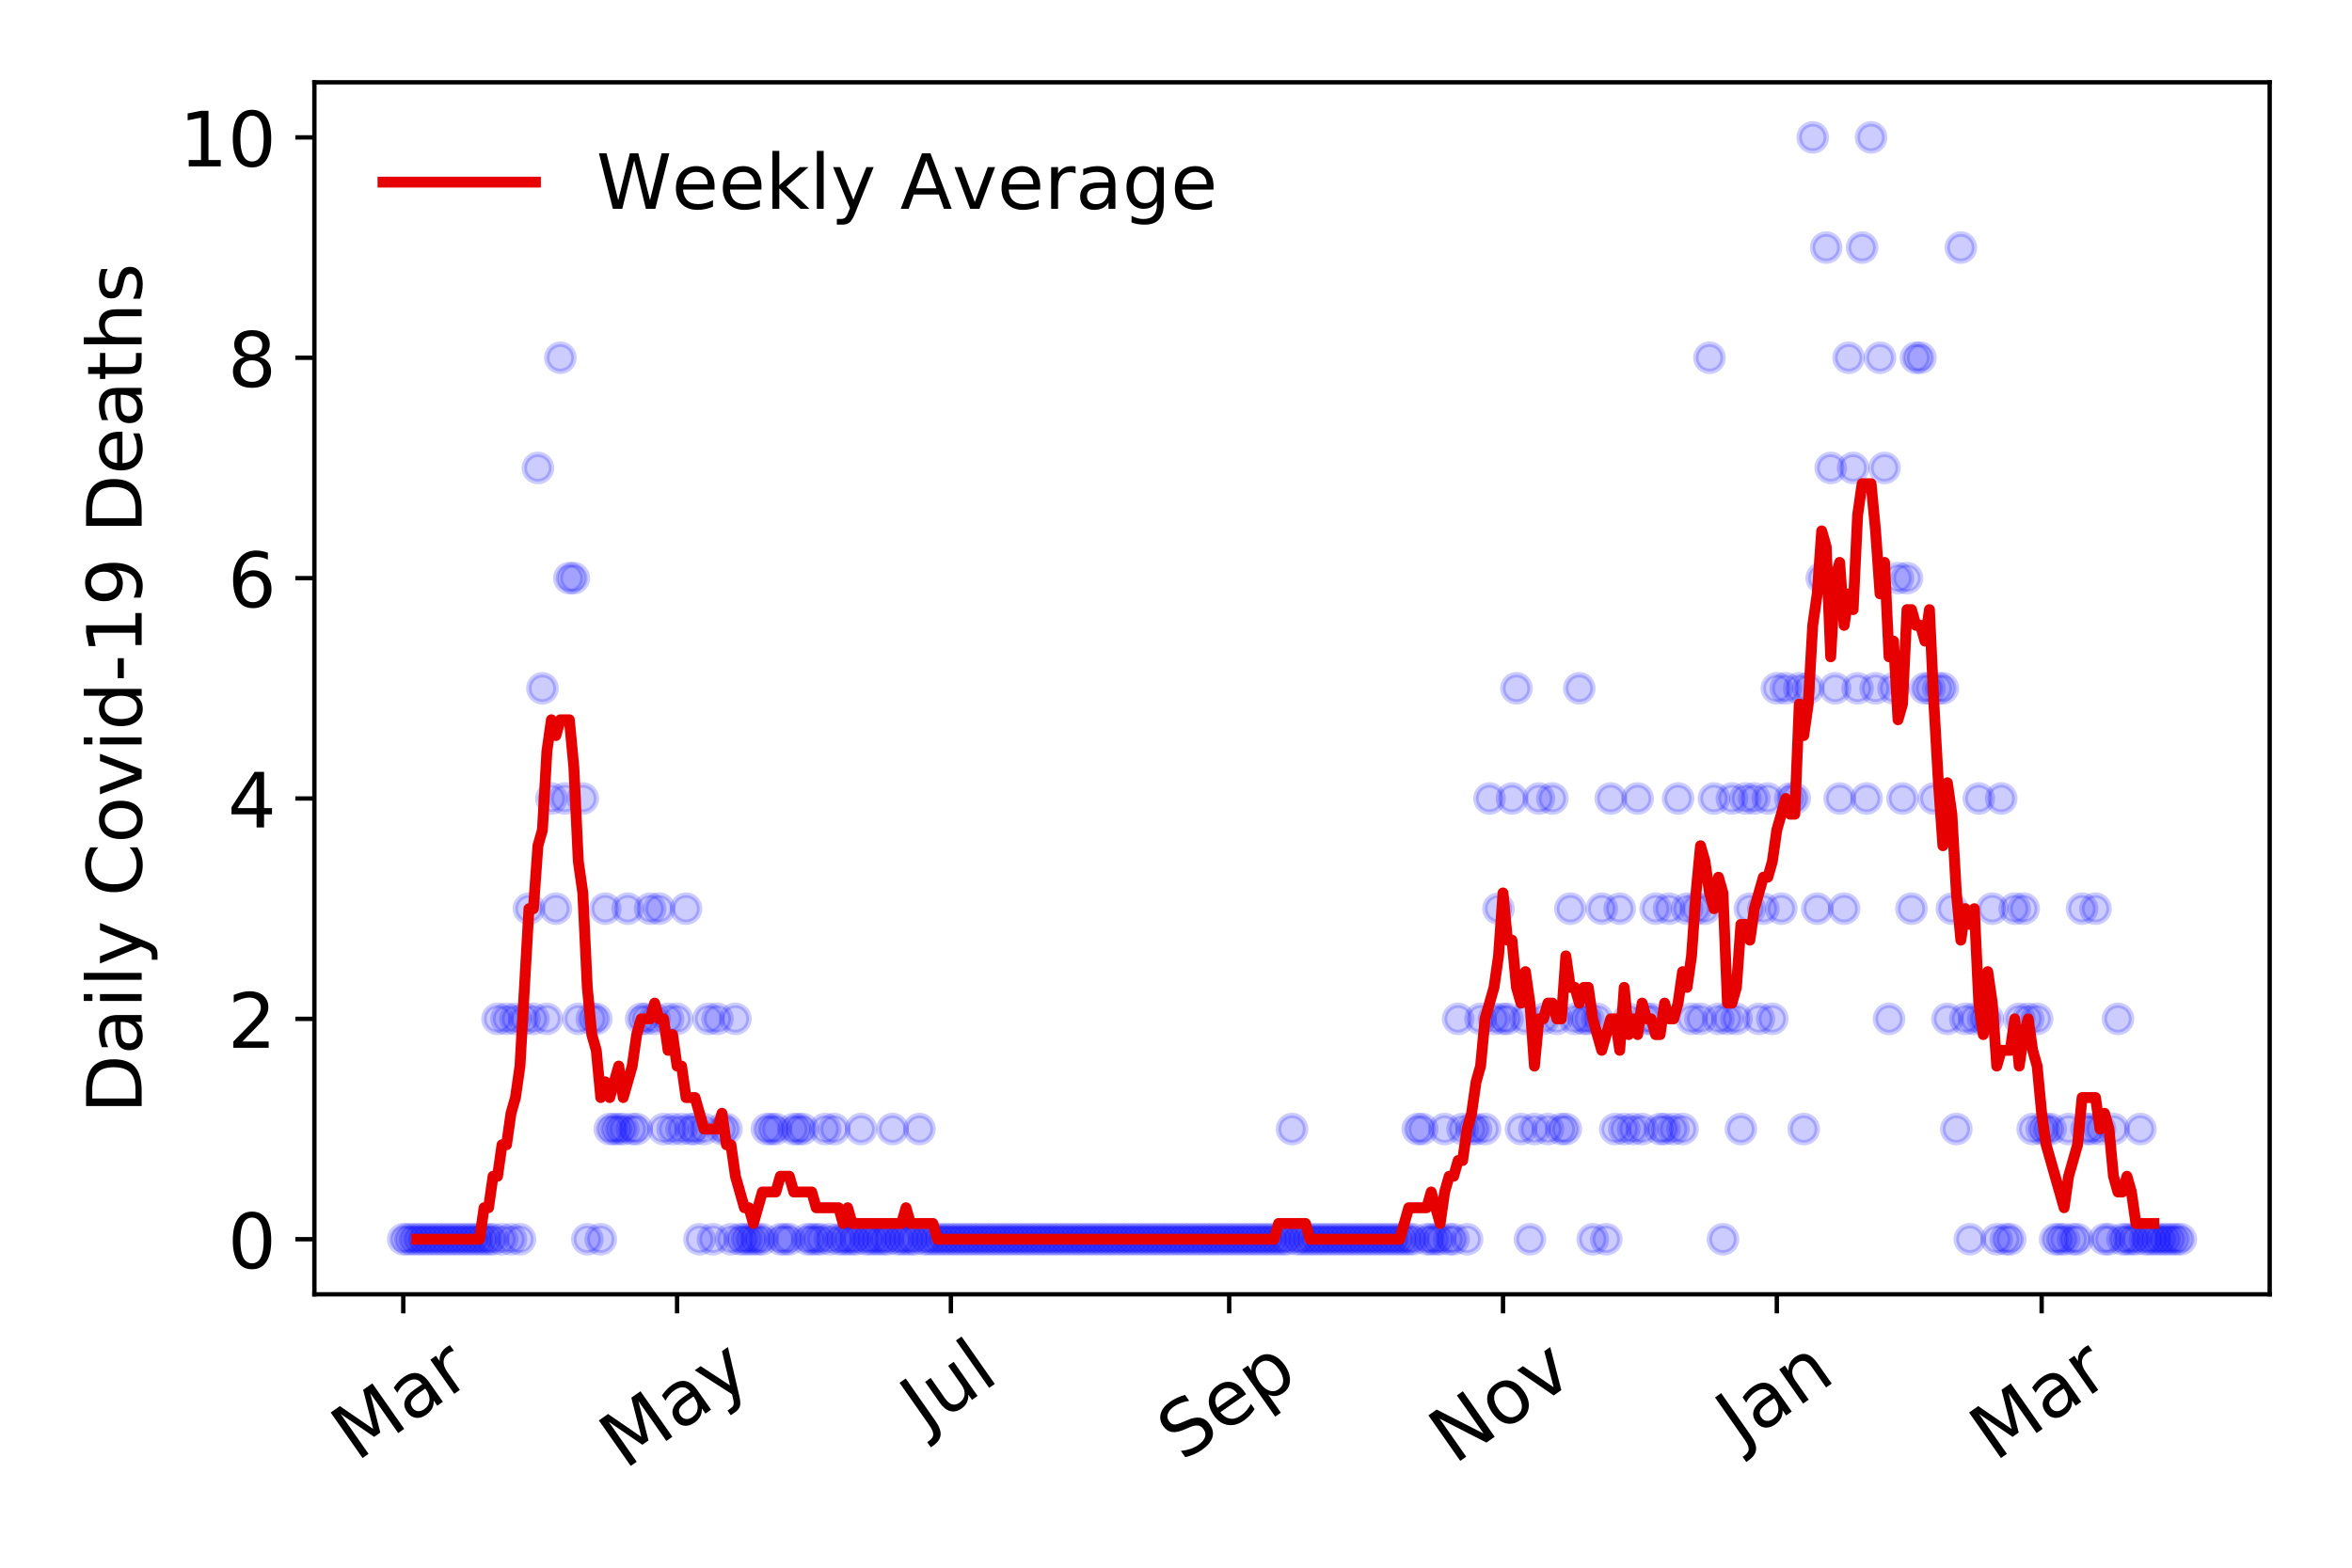 <?xml version="1.0" encoding="utf-8" standalone="no"?>
<!DOCTYPE svg PUBLIC "-//W3C//DTD SVG 1.1//EN"
  "http://www.w3.org/Graphics/SVG/1.1/DTD/svg11.dtd">
<!-- Created with matplotlib (https://matplotlib.org/) -->
<svg height="288pt" version="1.1" viewBox="0 0 432 288" width="432pt" xmlns="http://www.w3.org/2000/svg" xmlns:xlink="http://www.w3.org/1999/xlink">
 <defs>
  <style type="text/css">
*{stroke-linecap:butt;stroke-linejoin:round;}
  </style>
 </defs>
 <g id="figure_1">
  <g id="patch_1">
   <path d="M 0 288 
L 432 288 
L 432 0 
L 0 0 
z
" style="fill:#ffffff;"/>
  </g>
  <g id="axes_1">
   <g id="patch_2">
    <path d="M 57.745 237.778 
L 416.88 237.778 
L 416.88 15.12 
L 57.745 15.12 
z
" style="fill:#ffffff;"/>
   </g>
   <g id="matplotlib.axis_1">
    <g id="xtick_1">
     <g id="line2d_1">
      <defs>
       <path d="M 0 0 
L 0 3.5 
" id="mf2e68bdc53" style="stroke:#000000;stroke-width:0.8;"/>
      </defs>
      <g>
       <use style="stroke:#000000;stroke-width:0.8;" x="74.069" xlink:href="#mf2e68bdc53" y="237.778"/>
      </g>
     </g>
     <g id="text_1">
      <!-- Mar -->
      <defs>
       <path d="M 9.812 72.906 
L 24.516 72.906 
L 43.109 23.297 
L 61.812 72.906 
L 76.516 72.906 
L 76.516 0 
L 66.891 0 
L 66.891 64.016 
L 48.094 14.016 
L 38.188 14.016 
L 19.391 64.016 
L 19.391 0 
L 9.812 0 
z
" id="DejaVuSans-77"/>
       <path d="M 34.281 27.484 
Q 23.391 27.484 19.188 25 
Q 14.984 22.516 14.984 16.5 
Q 14.984 11.719 18.141 8.906 
Q 21.297 6.109 26.703 6.109 
Q 34.188 6.109 38.703 11.406 
Q 43.219 16.703 43.219 25.484 
L 43.219 27.484 
z
M 52.203 31.203 
L 52.203 0 
L 43.219 0 
L 43.219 8.297 
Q 40.141 3.328 35.547 0.953 
Q 30.953 -1.422 24.312 -1.422 
Q 15.922 -1.422 10.953 3.297 
Q 6 8.016 6 15.922 
Q 6 25.141 12.172 29.828 
Q 18.359 34.516 30.609 34.516 
L 43.219 34.516 
L 43.219 35.406 
Q 43.219 41.609 39.141 45 
Q 35.062 48.391 27.688 48.391 
Q 23 48.391 18.547 47.266 
Q 14.109 46.141 10.016 43.891 
L 10.016 52.203 
Q 14.938 54.109 19.578 55.047 
Q 24.219 56 28.609 56 
Q 40.484 56 46.344 49.844 
Q 52.203 43.703 52.203 31.203 
z
" id="DejaVuSans-97"/>
       <path d="M 41.109 46.297 
Q 39.594 47.172 37.812 47.578 
Q 36.031 48 33.891 48 
Q 26.266 48 22.188 43.047 
Q 18.109 38.094 18.109 28.812 
L 18.109 0 
L 9.078 0 
L 9.078 54.688 
L 18.109 54.688 
L 18.109 46.188 
Q 20.953 51.172 25.484 53.578 
Q 30.031 56 36.531 56 
Q 37.453 56 38.578 55.875 
Q 39.703 55.766 41.062 55.516 
z
" id="DejaVuSans-114"/>
      </defs>
      <g transform="translate(65.467 268.643)rotate(-35)scale(0.14 -0.14)">
       <use xlink:href="#DejaVuSans-77"/>
       <use x="86.279" xlink:href="#DejaVuSans-97"/>
       <use x="147.559" xlink:href="#DejaVuSans-114"/>
      </g>
     </g>
    </g>
    <g id="xtick_2">
     <g id="line2d_2">
      <g>
       <use style="stroke:#000000;stroke-width:0.8;" x="124.361" xlink:href="#mf2e68bdc53" y="237.778"/>
      </g>
     </g>
     <g id="text_2">
      <!-- May -->
      <defs>
       <path d="M 32.172 -5.078 
Q 28.375 -14.844 24.75 -17.812 
Q 21.141 -20.797 15.094 -20.797 
L 7.906 -20.797 
L 7.906 -13.281 
L 13.188 -13.281 
Q 16.891 -13.281 18.938 -11.516 
Q 21 -9.766 23.484 -3.219 
L 25.094 0.875 
L 2.984 54.688 
L 12.5 54.688 
L 29.594 11.922 
L 46.688 54.688 
L 56.203 54.688 
z
" id="DejaVuSans-121"/>
      </defs>
      <g transform="translate(114.722 270.094)rotate(-35)scale(0.14 -0.14)">
       <use xlink:href="#DejaVuSans-77"/>
       <use x="86.279" xlink:href="#DejaVuSans-97"/>
       <use x="147.559" xlink:href="#DejaVuSans-121"/>
      </g>
     </g>
    </g>
    <g id="xtick_3">
     <g id="line2d_3">
      <g>
       <use style="stroke:#000000;stroke-width:0.8;" x="174.654" xlink:href="#mf2e68bdc53" y="237.778"/>
      </g>
     </g>
     <g id="text_3">
      <!-- Jul -->
      <defs>
       <path d="M 9.812 72.906 
L 19.672 72.906 
L 19.672 5.078 
Q 19.672 -8.109 14.672 -14.062 
Q 9.672 -20.016 -1.422 -20.016 
L -5.172 -20.016 
L -5.172 -11.719 
L -2.094 -11.719 
Q 4.438 -11.719 7.125 -8.047 
Q 9.812 -4.391 9.812 5.078 
z
" id="DejaVuSans-74"/>
       <path d="M 8.5 21.578 
L 8.5 54.688 
L 17.484 54.688 
L 17.484 21.922 
Q 17.484 14.156 20.5 10.266 
Q 23.531 6.391 29.594 6.391 
Q 36.859 6.391 41.078 11.031 
Q 45.312 15.672 45.312 23.688 
L 45.312 54.688 
L 54.297 54.688 
L 54.297 0 
L 45.312 0 
L 45.312 8.406 
Q 42.047 3.422 37.719 1 
Q 33.406 -1.422 27.688 -1.422 
Q 18.266 -1.422 13.375 4.438 
Q 8.5 10.297 8.5 21.578 
z
M 31.109 56 
z
" id="DejaVuSans-117"/>
       <path d="M 9.422 75.984 
L 18.406 75.984 
L 18.406 0 
L 9.422 0 
z
" id="DejaVuSans-108"/>
      </defs>
      <g transform="translate(169.951 263.181)rotate(-35)scale(0.14 -0.14)">
       <use xlink:href="#DejaVuSans-74"/>
       <use x="29.492" xlink:href="#DejaVuSans-117"/>
       <use x="92.871" xlink:href="#DejaVuSans-108"/>
      </g>
     </g>
    </g>
    <g id="xtick_4">
     <g id="line2d_4">
      <g>
       <use style="stroke:#000000;stroke-width:0.8;" x="225.77" xlink:href="#mf2e68bdc53" y="237.778"/>
      </g>
     </g>
     <g id="text_4">
      <!-- Sep -->
      <defs>
       <path d="M 53.516 70.516 
L 53.516 60.891 
Q 47.906 63.578 42.922 64.891 
Q 37.938 66.219 33.297 66.219 
Q 25.25 66.219 20.875 63.094 
Q 16.5 59.969 16.5 54.203 
Q 16.5 49.359 19.406 46.891 
Q 22.312 44.438 30.422 42.922 
L 36.375 41.703 
Q 47.406 39.594 52.656 34.297 
Q 57.906 29 57.906 20.125 
Q 57.906 9.516 50.797 4.047 
Q 43.703 -1.422 29.984 -1.422 
Q 24.812 -1.422 18.969 -0.25 
Q 13.141 0.922 6.891 3.219 
L 6.891 13.375 
Q 12.891 10.016 18.656 8.297 
Q 24.422 6.594 29.984 6.594 
Q 38.422 6.594 43.016 9.906 
Q 47.609 13.234 47.609 19.391 
Q 47.609 24.75 44.312 27.781 
Q 41.016 30.812 33.5 32.328 
L 27.484 33.5 
Q 16.453 35.688 11.516 40.375 
Q 6.594 45.062 6.594 53.422 
Q 6.594 63.094 13.406 68.656 
Q 20.219 74.219 32.172 74.219 
Q 37.312 74.219 42.625 73.281 
Q 47.953 72.359 53.516 70.516 
z
" id="DejaVuSans-83"/>
       <path d="M 56.203 29.594 
L 56.203 25.203 
L 14.891 25.203 
Q 15.484 15.922 20.484 11.062 
Q 25.484 6.203 34.422 6.203 
Q 39.594 6.203 44.453 7.469 
Q 49.312 8.734 54.109 11.281 
L 54.109 2.781 
Q 49.266 0.734 44.188 -0.344 
Q 39.109 -1.422 33.891 -1.422 
Q 20.797 -1.422 13.156 6.188 
Q 5.516 13.812 5.516 26.812 
Q 5.516 40.234 12.766 48.109 
Q 20.016 56 32.328 56 
Q 43.359 56 49.781 48.891 
Q 56.203 41.797 56.203 29.594 
z
M 47.219 32.234 
Q 47.125 39.594 43.094 43.984 
Q 39.062 48.391 32.422 48.391 
Q 24.906 48.391 20.391 44.141 
Q 15.875 39.891 15.188 32.172 
z
" id="DejaVuSans-101"/>
       <path d="M 18.109 8.203 
L 18.109 -20.797 
L 9.078 -20.797 
L 9.078 54.688 
L 18.109 54.688 
L 18.109 46.391 
Q 20.953 51.266 25.266 53.625 
Q 29.594 56 35.594 56 
Q 45.562 56 51.781 48.094 
Q 58.016 40.188 58.016 27.297 
Q 58.016 14.406 51.781 6.484 
Q 45.562 -1.422 35.594 -1.422 
Q 29.594 -1.422 25.266 0.953 
Q 20.953 3.328 18.109 8.203 
z
M 48.688 27.297 
Q 48.688 37.203 44.609 42.844 
Q 40.531 48.484 33.406 48.484 
Q 26.266 48.484 22.188 42.844 
Q 18.109 37.203 18.109 27.297 
Q 18.109 17.391 22.188 11.75 
Q 26.266 6.109 33.406 6.109 
Q 40.531 6.109 44.609 11.75 
Q 48.688 17.391 48.688 27.297 
z
" id="DejaVuSans-112"/>
      </defs>
      <g transform="translate(217.177 268.629)rotate(-35)scale(0.14 -0.14)">
       <use xlink:href="#DejaVuSans-83"/>
       <use x="63.477" xlink:href="#DejaVuSans-101"/>
       <use x="125" xlink:href="#DejaVuSans-112"/>
      </g>
     </g>
    </g>
    <g id="xtick_5">
     <g id="line2d_5">
      <g>
       <use style="stroke:#000000;stroke-width:0.8;" x="276.062" xlink:href="#mf2e68bdc53" y="237.778"/>
      </g>
     </g>
     <g id="text_5">
      <!-- Nov -->
      <defs>
       <path d="M 9.812 72.906 
L 23.094 72.906 
L 55.422 11.922 
L 55.422 72.906 
L 64.984 72.906 
L 64.984 0 
L 51.703 0 
L 19.391 60.984 
L 19.391 0 
L 9.812 0 
z
" id="DejaVuSans-78"/>
       <path d="M 30.609 48.391 
Q 23.391 48.391 19.188 42.75 
Q 14.984 37.109 14.984 27.297 
Q 14.984 17.484 19.156 11.844 
Q 23.344 6.203 30.609 6.203 
Q 37.797 6.203 41.984 11.859 
Q 46.188 17.531 46.188 27.297 
Q 46.188 37.016 41.984 42.703 
Q 37.797 48.391 30.609 48.391 
z
M 30.609 56 
Q 42.328 56 49.016 48.375 
Q 55.719 40.766 55.719 27.297 
Q 55.719 13.875 49.016 6.219 
Q 42.328 -1.422 30.609 -1.422 
Q 18.844 -1.422 12.172 6.219 
Q 5.516 13.875 5.516 27.297 
Q 5.516 40.766 12.172 48.375 
Q 18.844 56 30.609 56 
z
" id="DejaVuSans-111"/>
       <path d="M 2.984 54.688 
L 12.5 54.688 
L 29.594 8.797 
L 46.688 54.688 
L 56.203 54.688 
L 35.688 0 
L 23.484 0 
z
" id="DejaVuSans-118"/>
      </defs>
      <g transform="translate(267.086 269.166)rotate(-35)scale(0.14 -0.14)">
       <use xlink:href="#DejaVuSans-78"/>
       <use x="74.805" xlink:href="#DejaVuSans-111"/>
       <use x="135.986" xlink:href="#DejaVuSans-118"/>
      </g>
     </g>
    </g>
    <g id="xtick_6">
     <g id="line2d_6">
      <g>
       <use style="stroke:#000000;stroke-width:0.8;" x="326.354" xlink:href="#mf2e68bdc53" y="237.778"/>
      </g>
     </g>
     <g id="text_6">
      <!-- Jan -->
      <defs>
       <path d="M 54.891 33.016 
L 54.891 0 
L 45.906 0 
L 45.906 32.719 
Q 45.906 40.484 42.875 44.328 
Q 39.844 48.188 33.797 48.188 
Q 26.516 48.188 22.312 43.547 
Q 18.109 38.922 18.109 30.906 
L 18.109 0 
L 9.078 0 
L 9.078 54.688 
L 18.109 54.688 
L 18.109 46.188 
Q 21.344 51.125 25.703 53.562 
Q 30.078 56 35.797 56 
Q 45.219 56 50.047 50.172 
Q 54.891 44.344 54.891 33.016 
z
" id="DejaVuSans-110"/>
      </defs>
      <g transform="translate(319.731 265.871)rotate(-35)scale(0.14 -0.14)">
       <use xlink:href="#DejaVuSans-74"/>
       <use x="29.492" xlink:href="#DejaVuSans-97"/>
       <use x="90.771" xlink:href="#DejaVuSans-110"/>
      </g>
     </g>
    </g>
    <g id="xtick_7">
     <g id="line2d_7">
      <g>
       <use style="stroke:#000000;stroke-width:0.8;" x="374.997" xlink:href="#mf2e68bdc53" y="237.778"/>
      </g>
     </g>
     <g id="text_7">
      <!-- Mar -->
      <g transform="translate(366.395 268.643)rotate(-35)scale(0.14 -0.14)">
       <use xlink:href="#DejaVuSans-77"/>
       <use x="86.279" xlink:href="#DejaVuSans-97"/>
       <use x="147.559" xlink:href="#DejaVuSans-114"/>
      </g>
     </g>
    </g>
   </g>
   <g id="matplotlib.axis_2">
    <g id="ytick_1">
     <g id="line2d_8">
      <defs>
       <path d="M 0 0 
L -3.5 0 
" id="m7d888a1941" style="stroke:#000000;stroke-width:0.8;"/>
      </defs>
      <g>
       <use style="stroke:#000000;stroke-width:0.8;" x="57.745" xlink:href="#m7d888a1941" y="227.657"/>
      </g>
     </g>
     <g id="text_8">
      <!-- 0 -->
      <defs>
       <path d="M 31.781 66.406 
Q 24.172 66.406 20.328 58.906 
Q 16.5 51.422 16.5 36.375 
Q 16.5 21.391 20.328 13.891 
Q 24.172 6.391 31.781 6.391 
Q 39.453 6.391 43.281 13.891 
Q 47.125 21.391 47.125 36.375 
Q 47.125 51.422 43.281 58.906 
Q 39.453 66.406 31.781 66.406 
z
M 31.781 74.219 
Q 44.047 74.219 50.516 64.516 
Q 56.984 54.828 56.984 36.375 
Q 56.984 17.969 50.516 8.266 
Q 44.047 -1.422 31.781 -1.422 
Q 19.531 -1.422 13.062 8.266 
Q 6.594 17.969 6.594 36.375 
Q 6.594 54.828 13.062 64.516 
Q 19.531 74.219 31.781 74.219 
z
" id="DejaVuSans-48"/>
      </defs>
      <g transform="translate(41.837 232.976)scale(0.14 -0.14)">
       <use xlink:href="#DejaVuSans-48"/>
      </g>
     </g>
    </g>
    <g id="ytick_2">
     <g id="line2d_9">
      <g>
       <use style="stroke:#000000;stroke-width:0.8;" x="57.745" xlink:href="#m7d888a1941" y="187.174"/>
      </g>
     </g>
     <g id="text_9">
      <!-- 2 -->
      <defs>
       <path d="M 19.188 8.297 
L 53.609 8.297 
L 53.609 0 
L 7.328 0 
L 7.328 8.297 
Q 12.938 14.109 22.625 23.891 
Q 32.328 33.688 34.812 36.531 
Q 39.547 41.844 41.422 45.531 
Q 43.312 49.219 43.312 52.781 
Q 43.312 58.594 39.234 62.25 
Q 35.156 65.922 28.609 65.922 
Q 23.969 65.922 18.812 64.312 
Q 13.672 62.703 7.812 59.422 
L 7.812 69.391 
Q 13.766 71.781 18.938 73 
Q 24.125 74.219 28.422 74.219 
Q 39.75 74.219 46.484 68.547 
Q 53.219 62.891 53.219 53.422 
Q 53.219 48.922 51.531 44.891 
Q 49.859 40.875 45.406 35.406 
Q 44.188 33.984 37.641 27.219 
Q 31.109 20.453 19.188 8.297 
z
" id="DejaVuSans-50"/>
      </defs>
      <g transform="translate(41.837 192.493)scale(0.14 -0.14)">
       <use xlink:href="#DejaVuSans-50"/>
      </g>
     </g>
    </g>
    <g id="ytick_3">
     <g id="line2d_10">
      <g>
       <use style="stroke:#000000;stroke-width:0.8;" x="57.745" xlink:href="#m7d888a1941" y="146.691"/>
      </g>
     </g>
     <g id="text_10">
      <!-- 4 -->
      <defs>
       <path d="M 37.797 64.312 
L 12.891 25.391 
L 37.797 25.391 
z
M 35.203 72.906 
L 47.609 72.906 
L 47.609 25.391 
L 58.016 25.391 
L 58.016 17.188 
L 47.609 17.188 
L 47.609 0 
L 37.797 0 
L 37.797 17.188 
L 4.891 17.188 
L 4.891 26.703 
z
" id="DejaVuSans-52"/>
      </defs>
      <g transform="translate(41.837 152.01)scale(0.14 -0.14)">
       <use xlink:href="#DejaVuSans-52"/>
      </g>
     </g>
    </g>
    <g id="ytick_4">
     <g id="line2d_11">
      <g>
       <use style="stroke:#000000;stroke-width:0.8;" x="57.745" xlink:href="#m7d888a1941" y="106.207"/>
      </g>
     </g>
     <g id="text_11">
      <!-- 6 -->
      <defs>
       <path d="M 33.016 40.375 
Q 26.375 40.375 22.484 35.828 
Q 18.609 31.297 18.609 23.391 
Q 18.609 15.531 22.484 10.953 
Q 26.375 6.391 33.016 6.391 
Q 39.656 6.391 43.531 10.953 
Q 47.406 15.531 47.406 23.391 
Q 47.406 31.297 43.531 35.828 
Q 39.656 40.375 33.016 40.375 
z
M 52.594 71.297 
L 52.594 62.312 
Q 48.875 64.062 45.094 64.984 
Q 41.312 65.922 37.594 65.922 
Q 27.828 65.922 22.672 59.328 
Q 17.531 52.734 16.797 39.406 
Q 19.672 43.656 24.016 45.922 
Q 28.375 48.188 33.594 48.188 
Q 44.578 48.188 50.953 41.516 
Q 57.328 34.859 57.328 23.391 
Q 57.328 12.156 50.688 5.359 
Q 44.047 -1.422 33.016 -1.422 
Q 20.359 -1.422 13.672 8.266 
Q 6.984 17.969 6.984 36.375 
Q 6.984 53.656 15.188 63.938 
Q 23.391 74.219 37.203 74.219 
Q 40.922 74.219 44.703 73.484 
Q 48.484 72.75 52.594 71.297 
z
" id="DejaVuSans-54"/>
      </defs>
      <g transform="translate(41.837 111.526)scale(0.14 -0.14)">
       <use xlink:href="#DejaVuSans-54"/>
      </g>
     </g>
    </g>
    <g id="ytick_5">
     <g id="line2d_12">
      <g>
       <use style="stroke:#000000;stroke-width:0.8;" x="57.745" xlink:href="#m7d888a1941" y="65.724"/>
      </g>
     </g>
     <g id="text_12">
      <!-- 8 -->
      <defs>
       <path d="M 31.781 34.625 
Q 24.75 34.625 20.719 30.859 
Q 16.703 27.094 16.703 20.516 
Q 16.703 13.922 20.719 10.156 
Q 24.75 6.391 31.781 6.391 
Q 38.812 6.391 42.859 10.172 
Q 46.922 13.969 46.922 20.516 
Q 46.922 27.094 42.891 30.859 
Q 38.875 34.625 31.781 34.625 
z
M 21.922 38.812 
Q 15.578 40.375 12.031 44.719 
Q 8.5 49.078 8.5 55.328 
Q 8.5 64.062 14.719 69.141 
Q 20.953 74.219 31.781 74.219 
Q 42.672 74.219 48.875 69.141 
Q 55.078 64.062 55.078 55.328 
Q 55.078 49.078 51.531 44.719 
Q 48 40.375 41.703 38.812 
Q 48.828 37.156 52.797 32.312 
Q 56.781 27.484 56.781 20.516 
Q 56.781 9.906 50.312 4.234 
Q 43.844 -1.422 31.781 -1.422 
Q 19.734 -1.422 13.25 4.234 
Q 6.781 9.906 6.781 20.516 
Q 6.781 27.484 10.781 32.312 
Q 14.797 37.156 21.922 38.812 
z
M 18.312 54.391 
Q 18.312 48.734 21.844 45.562 
Q 25.391 42.391 31.781 42.391 
Q 38.141 42.391 41.719 45.562 
Q 45.312 48.734 45.312 54.391 
Q 45.312 60.062 41.719 63.234 
Q 38.141 66.406 31.781 66.406 
Q 25.391 66.406 21.844 63.234 
Q 18.312 60.062 18.312 54.391 
z
" id="DejaVuSans-56"/>
      </defs>
      <g transform="translate(41.837 71.043)scale(0.14 -0.14)">
       <use xlink:href="#DejaVuSans-56"/>
      </g>
     </g>
    </g>
    <g id="ytick_6">
     <g id="line2d_13">
      <g>
       <use style="stroke:#000000;stroke-width:0.8;" x="57.745" xlink:href="#m7d888a1941" y="25.241"/>
      </g>
     </g>
     <g id="text_13">
      <!-- 10 -->
      <defs>
       <path d="M 12.406 8.297 
L 28.516 8.297 
L 28.516 63.922 
L 10.984 60.406 
L 10.984 69.391 
L 28.422 72.906 
L 38.281 72.906 
L 38.281 8.297 
L 54.391 8.297 
L 54.391 0 
L 12.406 0 
z
" id="DejaVuSans-49"/>
      </defs>
      <g transform="translate(32.93 30.56)scale(0.14 -0.14)">
       <use xlink:href="#DejaVuSans-49"/>
       <use x="63.623" xlink:href="#DejaVuSans-48"/>
      </g>
     </g>
    </g>
    <g id="text_14">
     <!-- Daily Covid-19 Deaths -->
     <defs>
      <path d="M 19.672 64.797 
L 19.672 8.109 
L 31.594 8.109 
Q 46.688 8.109 53.688 14.938 
Q 60.688 21.781 60.688 36.531 
Q 60.688 51.172 53.688 57.984 
Q 46.688 64.797 31.594 64.797 
z
M 9.812 72.906 
L 30.078 72.906 
Q 51.266 72.906 61.172 64.094 
Q 71.094 55.281 71.094 36.531 
Q 71.094 17.672 61.125 8.828 
Q 51.172 0 30.078 0 
L 9.812 0 
z
" id="DejaVuSans-68"/>
      <path d="M 9.422 54.688 
L 18.406 54.688 
L 18.406 0 
L 9.422 0 
z
M 9.422 75.984 
L 18.406 75.984 
L 18.406 64.594 
L 9.422 64.594 
z
" id="DejaVuSans-105"/>
      <path id="DejaVuSans-32"/>
      <path d="M 64.406 67.281 
L 64.406 56.891 
Q 59.422 61.531 53.781 63.812 
Q 48.141 66.109 41.797 66.109 
Q 29.297 66.109 22.656 58.469 
Q 16.016 50.828 16.016 36.375 
Q 16.016 21.969 22.656 14.328 
Q 29.297 6.688 41.797 6.688 
Q 48.141 6.688 53.781 8.984 
Q 59.422 11.281 64.406 15.922 
L 64.406 5.609 
Q 59.234 2.094 53.438 0.328 
Q 47.656 -1.422 41.219 -1.422 
Q 24.656 -1.422 15.125 8.703 
Q 5.609 18.844 5.609 36.375 
Q 5.609 53.953 15.125 64.078 
Q 24.656 74.219 41.219 74.219 
Q 47.75 74.219 53.531 72.484 
Q 59.328 70.75 64.406 67.281 
z
" id="DejaVuSans-67"/>
      <path d="M 45.406 46.391 
L 45.406 75.984 
L 54.391 75.984 
L 54.391 0 
L 45.406 0 
L 45.406 8.203 
Q 42.578 3.328 38.25 0.953 
Q 33.938 -1.422 27.875 -1.422 
Q 17.969 -1.422 11.734 6.484 
Q 5.516 14.406 5.516 27.297 
Q 5.516 40.188 11.734 48.094 
Q 17.969 56 27.875 56 
Q 33.938 56 38.25 53.625 
Q 42.578 51.266 45.406 46.391 
z
M 14.797 27.297 
Q 14.797 17.391 18.875 11.75 
Q 22.953 6.109 30.078 6.109 
Q 37.203 6.109 41.297 11.75 
Q 45.406 17.391 45.406 27.297 
Q 45.406 37.203 41.297 42.844 
Q 37.203 48.484 30.078 48.484 
Q 22.953 48.484 18.875 42.844 
Q 14.797 37.203 14.797 27.297 
z
" id="DejaVuSans-100"/>
      <path d="M 4.891 31.391 
L 31.203 31.391 
L 31.203 23.391 
L 4.891 23.391 
z
" id="DejaVuSans-45"/>
      <path d="M 10.984 1.516 
L 10.984 10.5 
Q 14.703 8.734 18.5 7.812 
Q 22.312 6.891 25.984 6.891 
Q 35.75 6.891 40.891 13.453 
Q 46.047 20.016 46.781 33.406 
Q 43.953 29.203 39.594 26.953 
Q 35.25 24.703 29.984 24.703 
Q 19.047 24.703 12.672 31.312 
Q 6.297 37.938 6.297 49.422 
Q 6.297 60.641 12.938 67.422 
Q 19.578 74.219 30.609 74.219 
Q 43.266 74.219 49.922 64.516 
Q 56.594 54.828 56.594 36.375 
Q 56.594 19.141 48.406 8.859 
Q 40.234 -1.422 26.422 -1.422 
Q 22.703 -1.422 18.891 -0.688 
Q 15.094 0.047 10.984 1.516 
z
M 30.609 32.422 
Q 37.25 32.422 41.125 36.953 
Q 45.016 41.5 45.016 49.422 
Q 45.016 57.281 41.125 61.844 
Q 37.25 66.406 30.609 66.406 
Q 23.969 66.406 20.094 61.844 
Q 16.219 57.281 16.219 49.422 
Q 16.219 41.5 20.094 36.953 
Q 23.969 32.422 30.609 32.422 
z
" id="DejaVuSans-57"/>
      <path d="M 18.312 70.219 
L 18.312 54.688 
L 36.812 54.688 
L 36.812 47.703 
L 18.312 47.703 
L 18.312 18.016 
Q 18.312 11.328 20.141 9.422 
Q 21.969 7.516 27.594 7.516 
L 36.812 7.516 
L 36.812 0 
L 27.594 0 
Q 17.188 0 13.234 3.875 
Q 9.281 7.766 9.281 18.016 
L 9.281 47.703 
L 2.688 47.703 
L 2.688 54.688 
L 9.281 54.688 
L 9.281 70.219 
z
" id="DejaVuSans-116"/>
      <path d="M 54.891 33.016 
L 54.891 0 
L 45.906 0 
L 45.906 32.719 
Q 45.906 40.484 42.875 44.328 
Q 39.844 48.188 33.797 48.188 
Q 26.516 48.188 22.312 43.547 
Q 18.109 38.922 18.109 30.906 
L 18.109 0 
L 9.078 0 
L 9.078 75.984 
L 18.109 75.984 
L 18.109 46.188 
Q 21.344 51.125 25.703 53.562 
Q 30.078 56 35.797 56 
Q 45.219 56 50.047 50.172 
Q 54.891 44.344 54.891 33.016 
z
" id="DejaVuSans-104"/>
      <path d="M 44.281 53.078 
L 44.281 44.578 
Q 40.484 46.531 36.375 47.5 
Q 32.281 48.484 27.875 48.484 
Q 21.188 48.484 17.844 46.438 
Q 14.5 44.391 14.5 40.281 
Q 14.5 37.156 16.891 35.375 
Q 19.281 33.594 26.516 31.984 
L 29.594 31.297 
Q 39.156 29.25 43.188 25.516 
Q 47.219 21.781 47.219 15.094 
Q 47.219 7.469 41.188 3.016 
Q 35.156 -1.422 24.609 -1.422 
Q 20.219 -1.422 15.453 -0.562 
Q 10.688 0.297 5.422 2 
L 5.422 11.281 
Q 10.406 8.688 15.234 7.391 
Q 20.062 6.109 24.812 6.109 
Q 31.156 6.109 34.562 8.281 
Q 37.984 10.453 37.984 14.406 
Q 37.984 18.062 35.516 20.016 
Q 33.062 21.969 24.703 23.781 
L 21.578 24.516 
Q 13.234 26.266 9.516 29.906 
Q 5.812 33.547 5.812 39.891 
Q 5.812 47.609 11.281 51.797 
Q 16.75 56 26.812 56 
Q 31.781 56 36.172 55.266 
Q 40.578 54.547 44.281 53.078 
z
" id="DejaVuSans-115"/>
     </defs>
     <g transform="translate(26.018 204.56)rotate(-90)scale(0.14 -0.14)">
      <use xlink:href="#DejaVuSans-68"/>
      <use x="77.002" xlink:href="#DejaVuSans-97"/>
      <use x="138.281" xlink:href="#DejaVuSans-105"/>
      <use x="166.064" xlink:href="#DejaVuSans-108"/>
      <use x="193.848" xlink:href="#DejaVuSans-121"/>
      <use x="253.027" xlink:href="#DejaVuSans-32"/>
      <use x="284.814" xlink:href="#DejaVuSans-67"/>
      <use x="354.639" xlink:href="#DejaVuSans-111"/>
      <use x="415.82" xlink:href="#DejaVuSans-118"/>
      <use x="475" xlink:href="#DejaVuSans-105"/>
      <use x="502.783" xlink:href="#DejaVuSans-100"/>
      <use x="566.26" xlink:href="#DejaVuSans-45"/>
      <use x="602.344" xlink:href="#DejaVuSans-49"/>
      <use x="665.967" xlink:href="#DejaVuSans-57"/>
      <use x="729.59" xlink:href="#DejaVuSans-32"/>
      <use x="761.377" xlink:href="#DejaVuSans-68"/>
      <use x="838.379" xlink:href="#DejaVuSans-101"/>
      <use x="899.902" xlink:href="#DejaVuSans-97"/>
      <use x="961.182" xlink:href="#DejaVuSans-116"/>
      <use x="1000.391" xlink:href="#DejaVuSans-104"/>
      <use x="1063.77" xlink:href="#DejaVuSans-115"/>
     </g>
    </g>
   </g>
   <g id="line2d_14">
    <defs>
     <path d="M 0 2.5 
C 0.663 2.5 1.299 2.237 1.768 1.768 
C 2.237 1.299 2.5 0.663 2.5 0 
C 2.5 -0.663 2.237 -1.299 1.768 -1.768 
C 1.299 -2.237 0.663 -2.5 0 -2.5 
C -0.663 -2.5 -1.299 -2.237 -1.768 -1.768 
C -2.237 -1.299 -2.5 -0.663 -2.5 0 
C -2.5 0.663 -2.237 1.299 -1.768 1.768 
C -1.299 2.237 -0.663 2.5 0 2.5 
z
" id="mc1f3034fc3" style="stroke:#0000ff;stroke-opacity:0.2;"/>
    </defs>
    <g clip-path="url(#pb7cdda7a30)">
     <use style="fill:#0000ff;fill-opacity:0.2;stroke:#0000ff;stroke-opacity:0.2;" x="74.069" xlink:href="#mc1f3034fc3" y="227.657"/>
     <use style="fill:#0000ff;fill-opacity:0.2;stroke:#0000ff;stroke-opacity:0.2;" x="74.894" xlink:href="#mc1f3034fc3" y="227.657"/>
     <use style="fill:#0000ff;fill-opacity:0.2;stroke:#0000ff;stroke-opacity:0.2;" x="75.718" xlink:href="#mc1f3034fc3" y="227.657"/>
     <use style="fill:#0000ff;fill-opacity:0.2;stroke:#0000ff;stroke-opacity:0.2;" x="76.543" xlink:href="#mc1f3034fc3" y="227.657"/>
     <use style="fill:#0000ff;fill-opacity:0.2;stroke:#0000ff;stroke-opacity:0.2;" x="77.367" xlink:href="#mc1f3034fc3" y="227.657"/>
     <use style="fill:#0000ff;fill-opacity:0.2;stroke:#0000ff;stroke-opacity:0.2;" x="78.192" xlink:href="#mc1f3034fc3" y="227.657"/>
     <use style="fill:#0000ff;fill-opacity:0.2;stroke:#0000ff;stroke-opacity:0.2;" x="79.016" xlink:href="#mc1f3034fc3" y="227.657"/>
     <use style="fill:#0000ff;fill-opacity:0.2;stroke:#0000ff;stroke-opacity:0.2;" x="79.841" xlink:href="#mc1f3034fc3" y="227.657"/>
     <use style="fill:#0000ff;fill-opacity:0.2;stroke:#0000ff;stroke-opacity:0.2;" x="80.665" xlink:href="#mc1f3034fc3" y="227.657"/>
     <use style="fill:#0000ff;fill-opacity:0.2;stroke:#0000ff;stroke-opacity:0.2;" x="81.489" xlink:href="#mc1f3034fc3" y="227.657"/>
     <use style="fill:#0000ff;fill-opacity:0.2;stroke:#0000ff;stroke-opacity:0.2;" x="82.314" xlink:href="#mc1f3034fc3" y="227.657"/>
     <use style="fill:#0000ff;fill-opacity:0.2;stroke:#0000ff;stroke-opacity:0.2;" x="83.138" xlink:href="#mc1f3034fc3" y="227.657"/>
     <use style="fill:#0000ff;fill-opacity:0.2;stroke:#0000ff;stroke-opacity:0.2;" x="83.963" xlink:href="#mc1f3034fc3" y="227.657"/>
     <use style="fill:#0000ff;fill-opacity:0.2;stroke:#0000ff;stroke-opacity:0.2;" x="84.787" xlink:href="#mc1f3034fc3" y="227.657"/>
     <use style="fill:#0000ff;fill-opacity:0.2;stroke:#0000ff;stroke-opacity:0.2;" x="85.612" xlink:href="#mc1f3034fc3" y="227.657"/>
     <use style="fill:#0000ff;fill-opacity:0.2;stroke:#0000ff;stroke-opacity:0.2;" x="86.436" xlink:href="#mc1f3034fc3" y="227.657"/>
     <use style="fill:#0000ff;fill-opacity:0.2;stroke:#0000ff;stroke-opacity:0.2;" x="87.261" xlink:href="#mc1f3034fc3" y="227.657"/>
     <use style="fill:#0000ff;fill-opacity:0.2;stroke:#0000ff;stroke-opacity:0.2;" x="88.085" xlink:href="#mc1f3034fc3" y="227.657"/>
     <use style="fill:#0000ff;fill-opacity:0.2;stroke:#0000ff;stroke-opacity:0.2;" x="88.91" xlink:href="#mc1f3034fc3" y="227.657"/>
     <use style="fill:#0000ff;fill-opacity:0.2;stroke:#0000ff;stroke-opacity:0.2;" x="89.734" xlink:href="#mc1f3034fc3" y="227.657"/>
     <use style="fill:#0000ff;fill-opacity:0.2;stroke:#0000ff;stroke-opacity:0.2;" x="90.559" xlink:href="#mc1f3034fc3" y="227.657"/>
     <use style="fill:#0000ff;fill-opacity:0.2;stroke:#0000ff;stroke-opacity:0.2;" x="91.383" xlink:href="#mc1f3034fc3" y="187.174"/>
     <use style="fill:#0000ff;fill-opacity:0.2;stroke:#0000ff;stroke-opacity:0.2;" x="92.207" xlink:href="#mc1f3034fc3" y="227.657"/>
     <use style="fill:#0000ff;fill-opacity:0.2;stroke:#0000ff;stroke-opacity:0.2;" x="93.032" xlink:href="#mc1f3034fc3" y="187.174"/>
     <use style="fill:#0000ff;fill-opacity:0.2;stroke:#0000ff;stroke-opacity:0.2;" x="93.856" xlink:href="#mc1f3034fc3" y="227.657"/>
     <use style="fill:#0000ff;fill-opacity:0.2;stroke:#0000ff;stroke-opacity:0.2;" x="94.681" xlink:href="#mc1f3034fc3" y="187.174"/>
     <use style="fill:#0000ff;fill-opacity:0.2;stroke:#0000ff;stroke-opacity:0.2;" x="95.505" xlink:href="#mc1f3034fc3" y="227.657"/>
     <use style="fill:#0000ff;fill-opacity:0.2;stroke:#0000ff;stroke-opacity:0.2;" x="96.33" xlink:href="#mc1f3034fc3" y="187.174"/>
     <use style="fill:#0000ff;fill-opacity:0.2;stroke:#0000ff;stroke-opacity:0.2;" x="97.154" xlink:href="#mc1f3034fc3" y="166.932"/>
     <use style="fill:#0000ff;fill-opacity:0.2;stroke:#0000ff;stroke-opacity:0.2;" x="97.979" xlink:href="#mc1f3034fc3" y="187.174"/>
     <use style="fill:#0000ff;fill-opacity:0.2;stroke:#0000ff;stroke-opacity:0.2;" x="98.803" xlink:href="#mc1f3034fc3" y="85.966"/>
     <use style="fill:#0000ff;fill-opacity:0.2;stroke:#0000ff;stroke-opacity:0.2;" x="99.628" xlink:href="#mc1f3034fc3" y="126.449"/>
     <use style="fill:#0000ff;fill-opacity:0.2;stroke:#0000ff;stroke-opacity:0.2;" x="100.452" xlink:href="#mc1f3034fc3" y="187.174"/>
     <use style="fill:#0000ff;fill-opacity:0.2;stroke:#0000ff;stroke-opacity:0.2;" x="101.277" xlink:href="#mc1f3034fc3" y="146.691"/>
     <use style="fill:#0000ff;fill-opacity:0.2;stroke:#0000ff;stroke-opacity:0.2;" x="102.101" xlink:href="#mc1f3034fc3" y="166.932"/>
     <use style="fill:#0000ff;fill-opacity:0.2;stroke:#0000ff;stroke-opacity:0.2;" x="102.925" xlink:href="#mc1f3034fc3" y="65.724"/>
     <use style="fill:#0000ff;fill-opacity:0.2;stroke:#0000ff;stroke-opacity:0.2;" x="103.75" xlink:href="#mc1f3034fc3" y="146.691"/>
     <use style="fill:#0000ff;fill-opacity:0.2;stroke:#0000ff;stroke-opacity:0.2;" x="104.574" xlink:href="#mc1f3034fc3" y="106.207"/>
     <use style="fill:#0000ff;fill-opacity:0.2;stroke:#0000ff;stroke-opacity:0.2;" x="105.399" xlink:href="#mc1f3034fc3" y="106.207"/>
     <use style="fill:#0000ff;fill-opacity:0.2;stroke:#0000ff;stroke-opacity:0.2;" x="106.223" xlink:href="#mc1f3034fc3" y="187.174"/>
     <use style="fill:#0000ff;fill-opacity:0.2;stroke:#0000ff;stroke-opacity:0.2;" x="107.048" xlink:href="#mc1f3034fc3" y="146.691"/>
     <use style="fill:#0000ff;fill-opacity:0.2;stroke:#0000ff;stroke-opacity:0.2;" x="107.872" xlink:href="#mc1f3034fc3" y="227.657"/>
     <use style="fill:#0000ff;fill-opacity:0.2;stroke:#0000ff;stroke-opacity:0.2;" x="108.697" xlink:href="#mc1f3034fc3" y="187.174"/>
     <use style="fill:#0000ff;fill-opacity:0.2;stroke:#0000ff;stroke-opacity:0.2;" x="109.521" xlink:href="#mc1f3034fc3" y="187.174"/>
     <use style="fill:#0000ff;fill-opacity:0.2;stroke:#0000ff;stroke-opacity:0.2;" x="110.346" xlink:href="#mc1f3034fc3" y="227.657"/>
     <use style="fill:#0000ff;fill-opacity:0.2;stroke:#0000ff;stroke-opacity:0.2;" x="111.17" xlink:href="#mc1f3034fc3" y="166.932"/>
     <use style="fill:#0000ff;fill-opacity:0.2;stroke:#0000ff;stroke-opacity:0.2;" x="111.995" xlink:href="#mc1f3034fc3" y="207.416"/>
     <use style="fill:#0000ff;fill-opacity:0.2;stroke:#0000ff;stroke-opacity:0.2;" x="112.819" xlink:href="#mc1f3034fc3" y="207.416"/>
     <use style="fill:#0000ff;fill-opacity:0.2;stroke:#0000ff;stroke-opacity:0.2;" x="113.643" xlink:href="#mc1f3034fc3" y="207.416"/>
     <use style="fill:#0000ff;fill-opacity:0.2;stroke:#0000ff;stroke-opacity:0.2;" x="114.468" xlink:href="#mc1f3034fc3" y="207.416"/>
     <use style="fill:#0000ff;fill-opacity:0.2;stroke:#0000ff;stroke-opacity:0.2;" x="115.292" xlink:href="#mc1f3034fc3" y="166.932"/>
     <use style="fill:#0000ff;fill-opacity:0.2;stroke:#0000ff;stroke-opacity:0.2;" x="116.117" xlink:href="#mc1f3034fc3" y="207.416"/>
     <use style="fill:#0000ff;fill-opacity:0.2;stroke:#0000ff;stroke-opacity:0.2;" x="116.941" xlink:href="#mc1f3034fc3" y="207.416"/>
     <use style="fill:#0000ff;fill-opacity:0.2;stroke:#0000ff;stroke-opacity:0.2;" x="117.766" xlink:href="#mc1f3034fc3" y="187.174"/>
     <use style="fill:#0000ff;fill-opacity:0.2;stroke:#0000ff;stroke-opacity:0.2;" x="118.59" xlink:href="#mc1f3034fc3" y="187.174"/>
     <use style="fill:#0000ff;fill-opacity:0.2;stroke:#0000ff;stroke-opacity:0.2;" x="119.415" xlink:href="#mc1f3034fc3" y="166.932"/>
     <use style="fill:#0000ff;fill-opacity:0.2;stroke:#0000ff;stroke-opacity:0.2;" x="120.239" xlink:href="#mc1f3034fc3" y="187.174"/>
     <use style="fill:#0000ff;fill-opacity:0.2;stroke:#0000ff;stroke-opacity:0.2;" x="121.064" xlink:href="#mc1f3034fc3" y="166.932"/>
     <use style="fill:#0000ff;fill-opacity:0.2;stroke:#0000ff;stroke-opacity:0.2;" x="121.888" xlink:href="#mc1f3034fc3" y="207.416"/>
     <use style="fill:#0000ff;fill-opacity:0.2;stroke:#0000ff;stroke-opacity:0.2;" x="122.712" xlink:href="#mc1f3034fc3" y="187.174"/>
     <use style="fill:#0000ff;fill-opacity:0.2;stroke:#0000ff;stroke-opacity:0.2;" x="123.537" xlink:href="#mc1f3034fc3" y="207.416"/>
     <use style="fill:#0000ff;fill-opacity:0.2;stroke:#0000ff;stroke-opacity:0.2;" x="124.361" xlink:href="#mc1f3034fc3" y="187.174"/>
     <use style="fill:#0000ff;fill-opacity:0.2;stroke:#0000ff;stroke-opacity:0.2;" x="125.186" xlink:href="#mc1f3034fc3" y="207.416"/>
     <use style="fill:#0000ff;fill-opacity:0.2;stroke:#0000ff;stroke-opacity:0.2;" x="126.01" xlink:href="#mc1f3034fc3" y="166.932"/>
     <use style="fill:#0000ff;fill-opacity:0.2;stroke:#0000ff;stroke-opacity:0.2;" x="126.835" xlink:href="#mc1f3034fc3" y="207.416"/>
     <use style="fill:#0000ff;fill-opacity:0.2;stroke:#0000ff;stroke-opacity:0.2;" x="127.659" xlink:href="#mc1f3034fc3" y="207.416"/>
     <use style="fill:#0000ff;fill-opacity:0.2;stroke:#0000ff;stroke-opacity:0.2;" x="128.484" xlink:href="#mc1f3034fc3" y="227.657"/>
     <use style="fill:#0000ff;fill-opacity:0.2;stroke:#0000ff;stroke-opacity:0.2;" x="129.308" xlink:href="#mc1f3034fc3" y="207.416"/>
     <use style="fill:#0000ff;fill-opacity:0.2;stroke:#0000ff;stroke-opacity:0.2;" x="130.133" xlink:href="#mc1f3034fc3" y="187.174"/>
     <use style="fill:#0000ff;fill-opacity:0.2;stroke:#0000ff;stroke-opacity:0.2;" x="130.957" xlink:href="#mc1f3034fc3" y="227.657"/>
     <use style="fill:#0000ff;fill-opacity:0.2;stroke:#0000ff;stroke-opacity:0.2;" x="131.782" xlink:href="#mc1f3034fc3" y="187.174"/>
     <use style="fill:#0000ff;fill-opacity:0.2;stroke:#0000ff;stroke-opacity:0.2;" x="132.606" xlink:href="#mc1f3034fc3" y="207.416"/>
     <use style="fill:#0000ff;fill-opacity:0.2;stroke:#0000ff;stroke-opacity:0.2;" x="133.43" xlink:href="#mc1f3034fc3" y="207.416"/>
     <use style="fill:#0000ff;fill-opacity:0.2;stroke:#0000ff;stroke-opacity:0.2;" x="134.255" xlink:href="#mc1f3034fc3" y="227.657"/>
     <use style="fill:#0000ff;fill-opacity:0.2;stroke:#0000ff;stroke-opacity:0.2;" x="135.079" xlink:href="#mc1f3034fc3" y="187.174"/>
     <use style="fill:#0000ff;fill-opacity:0.2;stroke:#0000ff;stroke-opacity:0.2;" x="135.904" xlink:href="#mc1f3034fc3" y="227.657"/>
     <use style="fill:#0000ff;fill-opacity:0.2;stroke:#0000ff;stroke-opacity:0.2;" x="136.728" xlink:href="#mc1f3034fc3" y="227.657"/>
     <use style="fill:#0000ff;fill-opacity:0.2;stroke:#0000ff;stroke-opacity:0.2;" x="137.553" xlink:href="#mc1f3034fc3" y="227.657"/>
     <use style="fill:#0000ff;fill-opacity:0.2;stroke:#0000ff;stroke-opacity:0.2;" x="138.377" xlink:href="#mc1f3034fc3" y="227.657"/>
     <use style="fill:#0000ff;fill-opacity:0.2;stroke:#0000ff;stroke-opacity:0.2;" x="139.202" xlink:href="#mc1f3034fc3" y="227.657"/>
     <use style="fill:#0000ff;fill-opacity:0.2;stroke:#0000ff;stroke-opacity:0.2;" x="140.026" xlink:href="#mc1f3034fc3" y="227.657"/>
     <use style="fill:#0000ff;fill-opacity:0.2;stroke:#0000ff;stroke-opacity:0.2;" x="140.851" xlink:href="#mc1f3034fc3" y="207.416"/>
     <use style="fill:#0000ff;fill-opacity:0.2;stroke:#0000ff;stroke-opacity:0.2;" x="141.675" xlink:href="#mc1f3034fc3" y="207.416"/>
     <use style="fill:#0000ff;fill-opacity:0.2;stroke:#0000ff;stroke-opacity:0.2;" x="142.5" xlink:href="#mc1f3034fc3" y="207.416"/>
     <use style="fill:#0000ff;fill-opacity:0.2;stroke:#0000ff;stroke-opacity:0.2;" x="143.324" xlink:href="#mc1f3034fc3" y="227.657"/>
     <use style="fill:#0000ff;fill-opacity:0.2;stroke:#0000ff;stroke-opacity:0.2;" x="144.148" xlink:href="#mc1f3034fc3" y="227.657"/>
     <use style="fill:#0000ff;fill-opacity:0.2;stroke:#0000ff;stroke-opacity:0.2;" x="144.973" xlink:href="#mc1f3034fc3" y="227.657"/>
     <use style="fill:#0000ff;fill-opacity:0.2;stroke:#0000ff;stroke-opacity:0.2;" x="145.797" xlink:href="#mc1f3034fc3" y="207.416"/>
     <use style="fill:#0000ff;fill-opacity:0.2;stroke:#0000ff;stroke-opacity:0.2;" x="146.622" xlink:href="#mc1f3034fc3" y="207.416"/>
     <use style="fill:#0000ff;fill-opacity:0.2;stroke:#0000ff;stroke-opacity:0.2;" x="147.446" xlink:href="#mc1f3034fc3" y="207.416"/>
     <use style="fill:#0000ff;fill-opacity:0.2;stroke:#0000ff;stroke-opacity:0.2;" x="148.271" xlink:href="#mc1f3034fc3" y="227.657"/>
     <use style="fill:#0000ff;fill-opacity:0.2;stroke:#0000ff;stroke-opacity:0.2;" x="149.095" xlink:href="#mc1f3034fc3" y="227.657"/>
     <use style="fill:#0000ff;fill-opacity:0.2;stroke:#0000ff;stroke-opacity:0.2;" x="149.92" xlink:href="#mc1f3034fc3" y="227.657"/>
     <use style="fill:#0000ff;fill-opacity:0.2;stroke:#0000ff;stroke-opacity:0.2;" x="150.744" xlink:href="#mc1f3034fc3" y="227.657"/>
     <use style="fill:#0000ff;fill-opacity:0.2;stroke:#0000ff;stroke-opacity:0.2;" x="151.569" xlink:href="#mc1f3034fc3" y="207.416"/>
     <use style="fill:#0000ff;fill-opacity:0.2;stroke:#0000ff;stroke-opacity:0.2;" x="152.393" xlink:href="#mc1f3034fc3" y="227.657"/>
     <use style="fill:#0000ff;fill-opacity:0.2;stroke:#0000ff;stroke-opacity:0.2;" x="153.218" xlink:href="#mc1f3034fc3" y="207.416"/>
     <use style="fill:#0000ff;fill-opacity:0.2;stroke:#0000ff;stroke-opacity:0.2;" x="154.042" xlink:href="#mc1f3034fc3" y="227.657"/>
     <use style="fill:#0000ff;fill-opacity:0.2;stroke:#0000ff;stroke-opacity:0.2;" x="154.866" xlink:href="#mc1f3034fc3" y="227.657"/>
     <use style="fill:#0000ff;fill-opacity:0.2;stroke:#0000ff;stroke-opacity:0.2;" x="155.691" xlink:href="#mc1f3034fc3" y="227.657"/>
     <use style="fill:#0000ff;fill-opacity:0.2;stroke:#0000ff;stroke-opacity:0.2;" x="156.515" xlink:href="#mc1f3034fc3" y="227.657"/>
     <use style="fill:#0000ff;fill-opacity:0.2;stroke:#0000ff;stroke-opacity:0.2;" x="157.34" xlink:href="#mc1f3034fc3" y="227.657"/>
     <use style="fill:#0000ff;fill-opacity:0.2;stroke:#0000ff;stroke-opacity:0.2;" x="158.164" xlink:href="#mc1f3034fc3" y="207.416"/>
     <use style="fill:#0000ff;fill-opacity:0.2;stroke:#0000ff;stroke-opacity:0.2;" x="158.989" xlink:href="#mc1f3034fc3" y="227.657"/>
     <use style="fill:#0000ff;fill-opacity:0.2;stroke:#0000ff;stroke-opacity:0.2;" x="159.813" xlink:href="#mc1f3034fc3" y="227.657"/>
     <use style="fill:#0000ff;fill-opacity:0.2;stroke:#0000ff;stroke-opacity:0.2;" x="160.638" xlink:href="#mc1f3034fc3" y="227.657"/>
     <use style="fill:#0000ff;fill-opacity:0.2;stroke:#0000ff;stroke-opacity:0.2;" x="161.462" xlink:href="#mc1f3034fc3" y="227.657"/>
     <use style="fill:#0000ff;fill-opacity:0.2;stroke:#0000ff;stroke-opacity:0.2;" x="162.287" xlink:href="#mc1f3034fc3" y="227.657"/>
     <use style="fill:#0000ff;fill-opacity:0.2;stroke:#0000ff;stroke-opacity:0.2;" x="163.111" xlink:href="#mc1f3034fc3" y="227.657"/>
     <use style="fill:#0000ff;fill-opacity:0.2;stroke:#0000ff;stroke-opacity:0.2;" x="163.936" xlink:href="#mc1f3034fc3" y="207.416"/>
     <use style="fill:#0000ff;fill-opacity:0.2;stroke:#0000ff;stroke-opacity:0.2;" x="164.76" xlink:href="#mc1f3034fc3" y="227.657"/>
     <use style="fill:#0000ff;fill-opacity:0.2;stroke:#0000ff;stroke-opacity:0.2;" x="165.584" xlink:href="#mc1f3034fc3" y="227.657"/>
     <use style="fill:#0000ff;fill-opacity:0.2;stroke:#0000ff;stroke-opacity:0.2;" x="166.409" xlink:href="#mc1f3034fc3" y="227.657"/>
     <use style="fill:#0000ff;fill-opacity:0.2;stroke:#0000ff;stroke-opacity:0.2;" x="167.233" xlink:href="#mc1f3034fc3" y="227.657"/>
     <use style="fill:#0000ff;fill-opacity:0.2;stroke:#0000ff;stroke-opacity:0.2;" x="168.058" xlink:href="#mc1f3034fc3" y="227.657"/>
     <use style="fill:#0000ff;fill-opacity:0.2;stroke:#0000ff;stroke-opacity:0.2;" x="168.882" xlink:href="#mc1f3034fc3" y="207.416"/>
     <use style="fill:#0000ff;fill-opacity:0.2;stroke:#0000ff;stroke-opacity:0.2;" x="169.707" xlink:href="#mc1f3034fc3" y="227.657"/>
     <use style="fill:#0000ff;fill-opacity:0.2;stroke:#0000ff;stroke-opacity:0.2;" x="170.531" xlink:href="#mc1f3034fc3" y="227.657"/>
     <use style="fill:#0000ff;fill-opacity:0.2;stroke:#0000ff;stroke-opacity:0.2;" x="171.356" xlink:href="#mc1f3034fc3" y="227.657"/>
     <use style="fill:#0000ff;fill-opacity:0.2;stroke:#0000ff;stroke-opacity:0.2;" x="172.18" xlink:href="#mc1f3034fc3" y="227.657"/>
     <use style="fill:#0000ff;fill-opacity:0.2;stroke:#0000ff;stroke-opacity:0.2;" x="173.005" xlink:href="#mc1f3034fc3" y="227.657"/>
     <use style="fill:#0000ff;fill-opacity:0.2;stroke:#0000ff;stroke-opacity:0.2;" x="173.829" xlink:href="#mc1f3034fc3" y="227.657"/>
     <use style="fill:#0000ff;fill-opacity:0.2;stroke:#0000ff;stroke-opacity:0.2;" x="174.654" xlink:href="#mc1f3034fc3" y="227.657"/>
     <use style="fill:#0000ff;fill-opacity:0.2;stroke:#0000ff;stroke-opacity:0.2;" x="175.478" xlink:href="#mc1f3034fc3" y="227.657"/>
     <use style="fill:#0000ff;fill-opacity:0.2;stroke:#0000ff;stroke-opacity:0.2;" x="176.302" xlink:href="#mc1f3034fc3" y="227.657"/>
     <use style="fill:#0000ff;fill-opacity:0.2;stroke:#0000ff;stroke-opacity:0.2;" x="177.127" xlink:href="#mc1f3034fc3" y="227.657"/>
     <use style="fill:#0000ff;fill-opacity:0.2;stroke:#0000ff;stroke-opacity:0.2;" x="177.951" xlink:href="#mc1f3034fc3" y="227.657"/>
     <use style="fill:#0000ff;fill-opacity:0.2;stroke:#0000ff;stroke-opacity:0.2;" x="178.776" xlink:href="#mc1f3034fc3" y="227.657"/>
     <use style="fill:#0000ff;fill-opacity:0.2;stroke:#0000ff;stroke-opacity:0.2;" x="179.6" xlink:href="#mc1f3034fc3" y="227.657"/>
     <use style="fill:#0000ff;fill-opacity:0.2;stroke:#0000ff;stroke-opacity:0.2;" x="180.425" xlink:href="#mc1f3034fc3" y="227.657"/>
     <use style="fill:#0000ff;fill-opacity:0.2;stroke:#0000ff;stroke-opacity:0.2;" x="181.249" xlink:href="#mc1f3034fc3" y="227.657"/>
     <use style="fill:#0000ff;fill-opacity:0.2;stroke:#0000ff;stroke-opacity:0.2;" x="182.074" xlink:href="#mc1f3034fc3" y="227.657"/>
     <use style="fill:#0000ff;fill-opacity:0.2;stroke:#0000ff;stroke-opacity:0.2;" x="182.898" xlink:href="#mc1f3034fc3" y="227.657"/>
     <use style="fill:#0000ff;fill-opacity:0.2;stroke:#0000ff;stroke-opacity:0.2;" x="183.723" xlink:href="#mc1f3034fc3" y="227.657"/>
     <use style="fill:#0000ff;fill-opacity:0.2;stroke:#0000ff;stroke-opacity:0.2;" x="184.547" xlink:href="#mc1f3034fc3" y="227.657"/>
     <use style="fill:#0000ff;fill-opacity:0.2;stroke:#0000ff;stroke-opacity:0.2;" x="185.371" xlink:href="#mc1f3034fc3" y="227.657"/>
     <use style="fill:#0000ff;fill-opacity:0.2;stroke:#0000ff;stroke-opacity:0.2;" x="186.196" xlink:href="#mc1f3034fc3" y="227.657"/>
     <use style="fill:#0000ff;fill-opacity:0.2;stroke:#0000ff;stroke-opacity:0.2;" x="187.02" xlink:href="#mc1f3034fc3" y="227.657"/>
     <use style="fill:#0000ff;fill-opacity:0.2;stroke:#0000ff;stroke-opacity:0.2;" x="187.845" xlink:href="#mc1f3034fc3" y="227.657"/>
     <use style="fill:#0000ff;fill-opacity:0.2;stroke:#0000ff;stroke-opacity:0.2;" x="188.669" xlink:href="#mc1f3034fc3" y="227.657"/>
     <use style="fill:#0000ff;fill-opacity:0.2;stroke:#0000ff;stroke-opacity:0.2;" x="189.494" xlink:href="#mc1f3034fc3" y="227.657"/>
     <use style="fill:#0000ff;fill-opacity:0.2;stroke:#0000ff;stroke-opacity:0.2;" x="190.318" xlink:href="#mc1f3034fc3" y="227.657"/>
     <use style="fill:#0000ff;fill-opacity:0.2;stroke:#0000ff;stroke-opacity:0.2;" x="191.143" xlink:href="#mc1f3034fc3" y="227.657"/>
     <use style="fill:#0000ff;fill-opacity:0.2;stroke:#0000ff;stroke-opacity:0.2;" x="191.967" xlink:href="#mc1f3034fc3" y="227.657"/>
     <use style="fill:#0000ff;fill-opacity:0.2;stroke:#0000ff;stroke-opacity:0.2;" x="192.792" xlink:href="#mc1f3034fc3" y="227.657"/>
     <use style="fill:#0000ff;fill-opacity:0.2;stroke:#0000ff;stroke-opacity:0.2;" x="193.616" xlink:href="#mc1f3034fc3" y="227.657"/>
     <use style="fill:#0000ff;fill-opacity:0.2;stroke:#0000ff;stroke-opacity:0.2;" x="194.441" xlink:href="#mc1f3034fc3" y="227.657"/>
     <use style="fill:#0000ff;fill-opacity:0.2;stroke:#0000ff;stroke-opacity:0.2;" x="195.265" xlink:href="#mc1f3034fc3" y="227.657"/>
     <use style="fill:#0000ff;fill-opacity:0.2;stroke:#0000ff;stroke-opacity:0.2;" x="196.089" xlink:href="#mc1f3034fc3" y="227.657"/>
     <use style="fill:#0000ff;fill-opacity:0.2;stroke:#0000ff;stroke-opacity:0.2;" x="196.914" xlink:href="#mc1f3034fc3" y="227.657"/>
     <use style="fill:#0000ff;fill-opacity:0.2;stroke:#0000ff;stroke-opacity:0.2;" x="197.738" xlink:href="#mc1f3034fc3" y="227.657"/>
     <use style="fill:#0000ff;fill-opacity:0.2;stroke:#0000ff;stroke-opacity:0.2;" x="198.563" xlink:href="#mc1f3034fc3" y="227.657"/>
     <use style="fill:#0000ff;fill-opacity:0.2;stroke:#0000ff;stroke-opacity:0.2;" x="199.387" xlink:href="#mc1f3034fc3" y="227.657"/>
     <use style="fill:#0000ff;fill-opacity:0.2;stroke:#0000ff;stroke-opacity:0.2;" x="200.212" xlink:href="#mc1f3034fc3" y="227.657"/>
     <use style="fill:#0000ff;fill-opacity:0.2;stroke:#0000ff;stroke-opacity:0.2;" x="201.036" xlink:href="#mc1f3034fc3" y="227.657"/>
     <use style="fill:#0000ff;fill-opacity:0.2;stroke:#0000ff;stroke-opacity:0.2;" x="201.861" xlink:href="#mc1f3034fc3" y="227.657"/>
     <use style="fill:#0000ff;fill-opacity:0.2;stroke:#0000ff;stroke-opacity:0.2;" x="202.685" xlink:href="#mc1f3034fc3" y="227.657"/>
     <use style="fill:#0000ff;fill-opacity:0.2;stroke:#0000ff;stroke-opacity:0.2;" x="203.51" xlink:href="#mc1f3034fc3" y="227.657"/>
     <use style="fill:#0000ff;fill-opacity:0.2;stroke:#0000ff;stroke-opacity:0.2;" x="204.334" xlink:href="#mc1f3034fc3" y="227.657"/>
     <use style="fill:#0000ff;fill-opacity:0.2;stroke:#0000ff;stroke-opacity:0.2;" x="205.159" xlink:href="#mc1f3034fc3" y="227.657"/>
     <use style="fill:#0000ff;fill-opacity:0.2;stroke:#0000ff;stroke-opacity:0.2;" x="205.983" xlink:href="#mc1f3034fc3" y="227.657"/>
     <use style="fill:#0000ff;fill-opacity:0.2;stroke:#0000ff;stroke-opacity:0.2;" x="206.807" xlink:href="#mc1f3034fc3" y="227.657"/>
     <use style="fill:#0000ff;fill-opacity:0.2;stroke:#0000ff;stroke-opacity:0.2;" x="207.632" xlink:href="#mc1f3034fc3" y="227.657"/>
     <use style="fill:#0000ff;fill-opacity:0.2;stroke:#0000ff;stroke-opacity:0.2;" x="208.456" xlink:href="#mc1f3034fc3" y="227.657"/>
     <use style="fill:#0000ff;fill-opacity:0.2;stroke:#0000ff;stroke-opacity:0.2;" x="209.281" xlink:href="#mc1f3034fc3" y="227.657"/>
     <use style="fill:#0000ff;fill-opacity:0.2;stroke:#0000ff;stroke-opacity:0.2;" x="210.105" xlink:href="#mc1f3034fc3" y="227.657"/>
     <use style="fill:#0000ff;fill-opacity:0.2;stroke:#0000ff;stroke-opacity:0.2;" x="210.93" xlink:href="#mc1f3034fc3" y="227.657"/>
     <use style="fill:#0000ff;fill-opacity:0.2;stroke:#0000ff;stroke-opacity:0.2;" x="211.754" xlink:href="#mc1f3034fc3" y="227.657"/>
     <use style="fill:#0000ff;fill-opacity:0.2;stroke:#0000ff;stroke-opacity:0.2;" x="212.579" xlink:href="#mc1f3034fc3" y="227.657"/>
     <use style="fill:#0000ff;fill-opacity:0.2;stroke:#0000ff;stroke-opacity:0.2;" x="213.403" xlink:href="#mc1f3034fc3" y="227.657"/>
     <use style="fill:#0000ff;fill-opacity:0.2;stroke:#0000ff;stroke-opacity:0.2;" x="214.228" xlink:href="#mc1f3034fc3" y="227.657"/>
     <use style="fill:#0000ff;fill-opacity:0.2;stroke:#0000ff;stroke-opacity:0.2;" x="215.052" xlink:href="#mc1f3034fc3" y="227.657"/>
     <use style="fill:#0000ff;fill-opacity:0.2;stroke:#0000ff;stroke-opacity:0.2;" x="215.877" xlink:href="#mc1f3034fc3" y="227.657"/>
     <use style="fill:#0000ff;fill-opacity:0.2;stroke:#0000ff;stroke-opacity:0.2;" x="216.701" xlink:href="#mc1f3034fc3" y="227.657"/>
     <use style="fill:#0000ff;fill-opacity:0.2;stroke:#0000ff;stroke-opacity:0.2;" x="217.525" xlink:href="#mc1f3034fc3" y="227.657"/>
     <use style="fill:#0000ff;fill-opacity:0.2;stroke:#0000ff;stroke-opacity:0.2;" x="218.35" xlink:href="#mc1f3034fc3" y="227.657"/>
     <use style="fill:#0000ff;fill-opacity:0.2;stroke:#0000ff;stroke-opacity:0.2;" x="219.174" xlink:href="#mc1f3034fc3" y="227.657"/>
     <use style="fill:#0000ff;fill-opacity:0.2;stroke:#0000ff;stroke-opacity:0.2;" x="219.999" xlink:href="#mc1f3034fc3" y="227.657"/>
     <use style="fill:#0000ff;fill-opacity:0.2;stroke:#0000ff;stroke-opacity:0.2;" x="220.823" xlink:href="#mc1f3034fc3" y="227.657"/>
     <use style="fill:#0000ff;fill-opacity:0.2;stroke:#0000ff;stroke-opacity:0.2;" x="221.648" xlink:href="#mc1f3034fc3" y="227.657"/>
     <use style="fill:#0000ff;fill-opacity:0.2;stroke:#0000ff;stroke-opacity:0.2;" x="222.472" xlink:href="#mc1f3034fc3" y="227.657"/>
     <use style="fill:#0000ff;fill-opacity:0.2;stroke:#0000ff;stroke-opacity:0.2;" x="223.297" xlink:href="#mc1f3034fc3" y="227.657"/>
     <use style="fill:#0000ff;fill-opacity:0.2;stroke:#0000ff;stroke-opacity:0.2;" x="224.121" xlink:href="#mc1f3034fc3" y="227.657"/>
     <use style="fill:#0000ff;fill-opacity:0.2;stroke:#0000ff;stroke-opacity:0.2;" x="224.946" xlink:href="#mc1f3034fc3" y="227.657"/>
     <use style="fill:#0000ff;fill-opacity:0.2;stroke:#0000ff;stroke-opacity:0.2;" x="225.77" xlink:href="#mc1f3034fc3" y="227.657"/>
     <use style="fill:#0000ff;fill-opacity:0.2;stroke:#0000ff;stroke-opacity:0.2;" x="226.595" xlink:href="#mc1f3034fc3" y="227.657"/>
     <use style="fill:#0000ff;fill-opacity:0.2;stroke:#0000ff;stroke-opacity:0.2;" x="227.419" xlink:href="#mc1f3034fc3" y="227.657"/>
     <use style="fill:#0000ff;fill-opacity:0.2;stroke:#0000ff;stroke-opacity:0.2;" x="228.243" xlink:href="#mc1f3034fc3" y="227.657"/>
     <use style="fill:#0000ff;fill-opacity:0.2;stroke:#0000ff;stroke-opacity:0.2;" x="229.068" xlink:href="#mc1f3034fc3" y="227.657"/>
     <use style="fill:#0000ff;fill-opacity:0.2;stroke:#0000ff;stroke-opacity:0.2;" x="229.892" xlink:href="#mc1f3034fc3" y="227.657"/>
     <use style="fill:#0000ff;fill-opacity:0.2;stroke:#0000ff;stroke-opacity:0.2;" x="230.717" xlink:href="#mc1f3034fc3" y="227.657"/>
     <use style="fill:#0000ff;fill-opacity:0.2;stroke:#0000ff;stroke-opacity:0.2;" x="231.541" xlink:href="#mc1f3034fc3" y="227.657"/>
     <use style="fill:#0000ff;fill-opacity:0.2;stroke:#0000ff;stroke-opacity:0.2;" x="232.366" xlink:href="#mc1f3034fc3" y="227.657"/>
     <use style="fill:#0000ff;fill-opacity:0.2;stroke:#0000ff;stroke-opacity:0.2;" x="233.19" xlink:href="#mc1f3034fc3" y="227.657"/>
     <use style="fill:#0000ff;fill-opacity:0.2;stroke:#0000ff;stroke-opacity:0.2;" x="234.015" xlink:href="#mc1f3034fc3" y="227.657"/>
     <use style="fill:#0000ff;fill-opacity:0.2;stroke:#0000ff;stroke-opacity:0.2;" x="234.839" xlink:href="#mc1f3034fc3" y="227.657"/>
     <use style="fill:#0000ff;fill-opacity:0.2;stroke:#0000ff;stroke-opacity:0.2;" x="235.664" xlink:href="#mc1f3034fc3" y="227.657"/>
     <use style="fill:#0000ff;fill-opacity:0.2;stroke:#0000ff;stroke-opacity:0.2;" x="236.488" xlink:href="#mc1f3034fc3" y="227.657"/>
     <use style="fill:#0000ff;fill-opacity:0.2;stroke:#0000ff;stroke-opacity:0.2;" x="237.312" xlink:href="#mc1f3034fc3" y="207.416"/>
     <use style="fill:#0000ff;fill-opacity:0.2;stroke:#0000ff;stroke-opacity:0.2;" x="238.137" xlink:href="#mc1f3034fc3" y="227.657"/>
     <use style="fill:#0000ff;fill-opacity:0.2;stroke:#0000ff;stroke-opacity:0.2;" x="238.961" xlink:href="#mc1f3034fc3" y="227.657"/>
     <use style="fill:#0000ff;fill-opacity:0.2;stroke:#0000ff;stroke-opacity:0.2;" x="239.786" xlink:href="#mc1f3034fc3" y="227.657"/>
     <use style="fill:#0000ff;fill-opacity:0.2;stroke:#0000ff;stroke-opacity:0.2;" x="240.61" xlink:href="#mc1f3034fc3" y="227.657"/>
     <use style="fill:#0000ff;fill-opacity:0.2;stroke:#0000ff;stroke-opacity:0.2;" x="241.435" xlink:href="#mc1f3034fc3" y="227.657"/>
     <use style="fill:#0000ff;fill-opacity:0.2;stroke:#0000ff;stroke-opacity:0.2;" x="242.259" xlink:href="#mc1f3034fc3" y="227.657"/>
     <use style="fill:#0000ff;fill-opacity:0.2;stroke:#0000ff;stroke-opacity:0.2;" x="243.084" xlink:href="#mc1f3034fc3" y="227.657"/>
     <use style="fill:#0000ff;fill-opacity:0.2;stroke:#0000ff;stroke-opacity:0.2;" x="243.908" xlink:href="#mc1f3034fc3" y="227.657"/>
     <use style="fill:#0000ff;fill-opacity:0.2;stroke:#0000ff;stroke-opacity:0.2;" x="244.733" xlink:href="#mc1f3034fc3" y="227.657"/>
     <use style="fill:#0000ff;fill-opacity:0.2;stroke:#0000ff;stroke-opacity:0.2;" x="245.557" xlink:href="#mc1f3034fc3" y="227.657"/>
     <use style="fill:#0000ff;fill-opacity:0.2;stroke:#0000ff;stroke-opacity:0.2;" x="246.382" xlink:href="#mc1f3034fc3" y="227.657"/>
     <use style="fill:#0000ff;fill-opacity:0.2;stroke:#0000ff;stroke-opacity:0.2;" x="247.206" xlink:href="#mc1f3034fc3" y="227.657"/>
     <use style="fill:#0000ff;fill-opacity:0.2;stroke:#0000ff;stroke-opacity:0.2;" x="248.03" xlink:href="#mc1f3034fc3" y="227.657"/>
     <use style="fill:#0000ff;fill-opacity:0.2;stroke:#0000ff;stroke-opacity:0.2;" x="248.855" xlink:href="#mc1f3034fc3" y="227.657"/>
     <use style="fill:#0000ff;fill-opacity:0.2;stroke:#0000ff;stroke-opacity:0.2;" x="249.679" xlink:href="#mc1f3034fc3" y="227.657"/>
     <use style="fill:#0000ff;fill-opacity:0.2;stroke:#0000ff;stroke-opacity:0.2;" x="250.504" xlink:href="#mc1f3034fc3" y="227.657"/>
     <use style="fill:#0000ff;fill-opacity:0.2;stroke:#0000ff;stroke-opacity:0.2;" x="251.328" xlink:href="#mc1f3034fc3" y="227.657"/>
     <use style="fill:#0000ff;fill-opacity:0.2;stroke:#0000ff;stroke-opacity:0.2;" x="252.153" xlink:href="#mc1f3034fc3" y="227.657"/>
     <use style="fill:#0000ff;fill-opacity:0.2;stroke:#0000ff;stroke-opacity:0.2;" x="252.977" xlink:href="#mc1f3034fc3" y="227.657"/>
     <use style="fill:#0000ff;fill-opacity:0.2;stroke:#0000ff;stroke-opacity:0.2;" x="253.802" xlink:href="#mc1f3034fc3" y="227.657"/>
     <use style="fill:#0000ff;fill-opacity:0.2;stroke:#0000ff;stroke-opacity:0.2;" x="254.626" xlink:href="#mc1f3034fc3" y="227.657"/>
     <use style="fill:#0000ff;fill-opacity:0.2;stroke:#0000ff;stroke-opacity:0.2;" x="255.451" xlink:href="#mc1f3034fc3" y="227.657"/>
     <use style="fill:#0000ff;fill-opacity:0.2;stroke:#0000ff;stroke-opacity:0.2;" x="256.275" xlink:href="#mc1f3034fc3" y="227.657"/>
     <use style="fill:#0000ff;fill-opacity:0.2;stroke:#0000ff;stroke-opacity:0.2;" x="257.1" xlink:href="#mc1f3034fc3" y="227.657"/>
     <use style="fill:#0000ff;fill-opacity:0.2;stroke:#0000ff;stroke-opacity:0.2;" x="257.924" xlink:href="#mc1f3034fc3" y="227.657"/>
     <use style="fill:#0000ff;fill-opacity:0.2;stroke:#0000ff;stroke-opacity:0.2;" x="258.748" xlink:href="#mc1f3034fc3" y="227.657"/>
     <use style="fill:#0000ff;fill-opacity:0.2;stroke:#0000ff;stroke-opacity:0.2;" x="259.573" xlink:href="#mc1f3034fc3" y="227.657"/>
     <use style="fill:#0000ff;fill-opacity:0.2;stroke:#0000ff;stroke-opacity:0.2;" x="260.397" xlink:href="#mc1f3034fc3" y="207.416"/>
     <use style="fill:#0000ff;fill-opacity:0.2;stroke:#0000ff;stroke-opacity:0.2;" x="261.222" xlink:href="#mc1f3034fc3" y="207.416"/>
     <use style="fill:#0000ff;fill-opacity:0.2;stroke:#0000ff;stroke-opacity:0.2;" x="262.046" xlink:href="#mc1f3034fc3" y="227.657"/>
     <use style="fill:#0000ff;fill-opacity:0.2;stroke:#0000ff;stroke-opacity:0.2;" x="262.871" xlink:href="#mc1f3034fc3" y="227.657"/>
     <use style="fill:#0000ff;fill-opacity:0.2;stroke:#0000ff;stroke-opacity:0.2;" x="263.695" xlink:href="#mc1f3034fc3" y="227.657"/>
     <use style="fill:#0000ff;fill-opacity:0.2;stroke:#0000ff;stroke-opacity:0.2;" x="264.52" xlink:href="#mc1f3034fc3" y="227.657"/>
     <use style="fill:#0000ff;fill-opacity:0.2;stroke:#0000ff;stroke-opacity:0.2;" x="265.344" xlink:href="#mc1f3034fc3" y="207.416"/>
     <use style="fill:#0000ff;fill-opacity:0.2;stroke:#0000ff;stroke-opacity:0.2;" x="266.169" xlink:href="#mc1f3034fc3" y="227.657"/>
     <use style="fill:#0000ff;fill-opacity:0.2;stroke:#0000ff;stroke-opacity:0.2;" x="266.993" xlink:href="#mc1f3034fc3" y="227.657"/>
     <use style="fill:#0000ff;fill-opacity:0.2;stroke:#0000ff;stroke-opacity:0.2;" x="267.818" xlink:href="#mc1f3034fc3" y="187.174"/>
     <use style="fill:#0000ff;fill-opacity:0.2;stroke:#0000ff;stroke-opacity:0.2;" x="268.642" xlink:href="#mc1f3034fc3" y="207.416"/>
     <use style="fill:#0000ff;fill-opacity:0.2;stroke:#0000ff;stroke-opacity:0.2;" x="269.466" xlink:href="#mc1f3034fc3" y="227.657"/>
     <use style="fill:#0000ff;fill-opacity:0.2;stroke:#0000ff;stroke-opacity:0.2;" x="270.291" xlink:href="#mc1f3034fc3" y="207.416"/>
     <use style="fill:#0000ff;fill-opacity:0.2;stroke:#0000ff;stroke-opacity:0.2;" x="271.115" xlink:href="#mc1f3034fc3" y="207.416"/>
     <use style="fill:#0000ff;fill-opacity:0.2;stroke:#0000ff;stroke-opacity:0.2;" x="271.94" xlink:href="#mc1f3034fc3" y="187.174"/>
     <use style="fill:#0000ff;fill-opacity:0.2;stroke:#0000ff;stroke-opacity:0.2;" x="272.764" xlink:href="#mc1f3034fc3" y="207.416"/>
     <use style="fill:#0000ff;fill-opacity:0.2;stroke:#0000ff;stroke-opacity:0.2;" x="273.589" xlink:href="#mc1f3034fc3" y="146.691"/>
     <use style="fill:#0000ff;fill-opacity:0.2;stroke:#0000ff;stroke-opacity:0.2;" x="274.413" xlink:href="#mc1f3034fc3" y="187.174"/>
     <use style="fill:#0000ff;fill-opacity:0.2;stroke:#0000ff;stroke-opacity:0.2;" x="275.238" xlink:href="#mc1f3034fc3" y="166.932"/>
     <use style="fill:#0000ff;fill-opacity:0.2;stroke:#0000ff;stroke-opacity:0.2;" x="276.062" xlink:href="#mc1f3034fc3" y="187.174"/>
     <use style="fill:#0000ff;fill-opacity:0.2;stroke:#0000ff;stroke-opacity:0.2;" x="276.887" xlink:href="#mc1f3034fc3" y="187.174"/>
     <use style="fill:#0000ff;fill-opacity:0.2;stroke:#0000ff;stroke-opacity:0.2;" x="277.711" xlink:href="#mc1f3034fc3" y="146.691"/>
     <use style="fill:#0000ff;fill-opacity:0.2;stroke:#0000ff;stroke-opacity:0.2;" x="278.536" xlink:href="#mc1f3034fc3" y="126.449"/>
     <use style="fill:#0000ff;fill-opacity:0.2;stroke:#0000ff;stroke-opacity:0.2;" x="279.36" xlink:href="#mc1f3034fc3" y="207.416"/>
     <use style="fill:#0000ff;fill-opacity:0.2;stroke:#0000ff;stroke-opacity:0.2;" x="280.184" xlink:href="#mc1f3034fc3" y="187.174"/>
     <use style="fill:#0000ff;fill-opacity:0.2;stroke:#0000ff;stroke-opacity:0.2;" x="281.009" xlink:href="#mc1f3034fc3" y="227.657"/>
     <use style="fill:#0000ff;fill-opacity:0.2;stroke:#0000ff;stroke-opacity:0.2;" x="281.833" xlink:href="#mc1f3034fc3" y="207.416"/>
     <use style="fill:#0000ff;fill-opacity:0.2;stroke:#0000ff;stroke-opacity:0.2;" x="282.658" xlink:href="#mc1f3034fc3" y="146.691"/>
     <use style="fill:#0000ff;fill-opacity:0.2;stroke:#0000ff;stroke-opacity:0.2;" x="283.482" xlink:href="#mc1f3034fc3" y="187.174"/>
     <use style="fill:#0000ff;fill-opacity:0.2;stroke:#0000ff;stroke-opacity:0.2;" x="284.307" xlink:href="#mc1f3034fc3" y="207.416"/>
     <use style="fill:#0000ff;fill-opacity:0.2;stroke:#0000ff;stroke-opacity:0.2;" x="285.131" xlink:href="#mc1f3034fc3" y="146.691"/>
     <use style="fill:#0000ff;fill-opacity:0.2;stroke:#0000ff;stroke-opacity:0.2;" x="285.956" xlink:href="#mc1f3034fc3" y="187.174"/>
     <use style="fill:#0000ff;fill-opacity:0.2;stroke:#0000ff;stroke-opacity:0.2;" x="286.78" xlink:href="#mc1f3034fc3" y="207.416"/>
     <use style="fill:#0000ff;fill-opacity:0.2;stroke:#0000ff;stroke-opacity:0.2;" x="287.605" xlink:href="#mc1f3034fc3" y="207.416"/>
     <use style="fill:#0000ff;fill-opacity:0.2;stroke:#0000ff;stroke-opacity:0.2;" x="288.429" xlink:href="#mc1f3034fc3" y="166.932"/>
     <use style="fill:#0000ff;fill-opacity:0.2;stroke:#0000ff;stroke-opacity:0.2;" x="289.254" xlink:href="#mc1f3034fc3" y="187.174"/>
     <use style="fill:#0000ff;fill-opacity:0.2;stroke:#0000ff;stroke-opacity:0.2;" x="290.078" xlink:href="#mc1f3034fc3" y="126.449"/>
     <use style="fill:#0000ff;fill-opacity:0.2;stroke:#0000ff;stroke-opacity:0.2;" x="290.902" xlink:href="#mc1f3034fc3" y="187.174"/>
     <use style="fill:#0000ff;fill-opacity:0.2;stroke:#0000ff;stroke-opacity:0.2;" x="291.727" xlink:href="#mc1f3034fc3" y="187.174"/>
     <use style="fill:#0000ff;fill-opacity:0.2;stroke:#0000ff;stroke-opacity:0.2;" x="292.551" xlink:href="#mc1f3034fc3" y="227.657"/>
     <use style="fill:#0000ff;fill-opacity:0.2;stroke:#0000ff;stroke-opacity:0.2;" x="293.376" xlink:href="#mc1f3034fc3" y="187.174"/>
     <use style="fill:#0000ff;fill-opacity:0.2;stroke:#0000ff;stroke-opacity:0.2;" x="294.2" xlink:href="#mc1f3034fc3" y="166.932"/>
     <use style="fill:#0000ff;fill-opacity:0.2;stroke:#0000ff;stroke-opacity:0.2;" x="295.025" xlink:href="#mc1f3034fc3" y="227.657"/>
     <use style="fill:#0000ff;fill-opacity:0.2;stroke:#0000ff;stroke-opacity:0.2;" x="295.849" xlink:href="#mc1f3034fc3" y="146.691"/>
     <use style="fill:#0000ff;fill-opacity:0.2;stroke:#0000ff;stroke-opacity:0.2;" x="296.674" xlink:href="#mc1f3034fc3" y="207.416"/>
     <use style="fill:#0000ff;fill-opacity:0.2;stroke:#0000ff;stroke-opacity:0.2;" x="297.498" xlink:href="#mc1f3034fc3" y="166.932"/>
     <use style="fill:#0000ff;fill-opacity:0.2;stroke:#0000ff;stroke-opacity:0.2;" x="298.323" xlink:href="#mc1f3034fc3" y="207.416"/>
     <use style="fill:#0000ff;fill-opacity:0.2;stroke:#0000ff;stroke-opacity:0.2;" x="299.147" xlink:href="#mc1f3034fc3" y="187.174"/>
     <use style="fill:#0000ff;fill-opacity:0.2;stroke:#0000ff;stroke-opacity:0.2;" x="299.971" xlink:href="#mc1f3034fc3" y="207.416"/>
     <use style="fill:#0000ff;fill-opacity:0.2;stroke:#0000ff;stroke-opacity:0.2;" x="300.796" xlink:href="#mc1f3034fc3" y="146.691"/>
     <use style="fill:#0000ff;fill-opacity:0.2;stroke:#0000ff;stroke-opacity:0.2;" x="301.62" xlink:href="#mc1f3034fc3" y="207.416"/>
     <use style="fill:#0000ff;fill-opacity:0.2;stroke:#0000ff;stroke-opacity:0.2;" x="302.445" xlink:href="#mc1f3034fc3" y="187.174"/>
     <use style="fill:#0000ff;fill-opacity:0.2;stroke:#0000ff;stroke-opacity:0.2;" x="303.269" xlink:href="#mc1f3034fc3" y="187.174"/>
     <use style="fill:#0000ff;fill-opacity:0.2;stroke:#0000ff;stroke-opacity:0.2;" x="304.094" xlink:href="#mc1f3034fc3" y="166.932"/>
     <use style="fill:#0000ff;fill-opacity:0.2;stroke:#0000ff;stroke-opacity:0.2;" x="304.918" xlink:href="#mc1f3034fc3" y="207.416"/>
     <use style="fill:#0000ff;fill-opacity:0.2;stroke:#0000ff;stroke-opacity:0.2;" x="305.743" xlink:href="#mc1f3034fc3" y="207.416"/>
     <use style="fill:#0000ff;fill-opacity:0.2;stroke:#0000ff;stroke-opacity:0.2;" x="306.567" xlink:href="#mc1f3034fc3" y="166.932"/>
     <use style="fill:#0000ff;fill-opacity:0.2;stroke:#0000ff;stroke-opacity:0.2;" x="307.392" xlink:href="#mc1f3034fc3" y="207.416"/>
     <use style="fill:#0000ff;fill-opacity:0.2;stroke:#0000ff;stroke-opacity:0.2;" x="308.216" xlink:href="#mc1f3034fc3" y="146.691"/>
     <use style="fill:#0000ff;fill-opacity:0.2;stroke:#0000ff;stroke-opacity:0.2;" x="309.041" xlink:href="#mc1f3034fc3" y="207.416"/>
     <use style="fill:#0000ff;fill-opacity:0.2;stroke:#0000ff;stroke-opacity:0.2;" x="309.865" xlink:href="#mc1f3034fc3" y="166.932"/>
     <use style="fill:#0000ff;fill-opacity:0.2;stroke:#0000ff;stroke-opacity:0.2;" x="310.689" xlink:href="#mc1f3034fc3" y="187.174"/>
     <use style="fill:#0000ff;fill-opacity:0.2;stroke:#0000ff;stroke-opacity:0.2;" x="311.514" xlink:href="#mc1f3034fc3" y="166.932"/>
     <use style="fill:#0000ff;fill-opacity:0.2;stroke:#0000ff;stroke-opacity:0.2;" x="312.338" xlink:href="#mc1f3034fc3" y="187.174"/>
     <use style="fill:#0000ff;fill-opacity:0.2;stroke:#0000ff;stroke-opacity:0.2;" x="313.163" xlink:href="#mc1f3034fc3" y="166.932"/>
     <use style="fill:#0000ff;fill-opacity:0.2;stroke:#0000ff;stroke-opacity:0.2;" x="313.987" xlink:href="#mc1f3034fc3" y="65.724"/>
     <use style="fill:#0000ff;fill-opacity:0.2;stroke:#0000ff;stroke-opacity:0.2;" x="314.812" xlink:href="#mc1f3034fc3" y="146.691"/>
     <use style="fill:#0000ff;fill-opacity:0.2;stroke:#0000ff;stroke-opacity:0.2;" x="315.636" xlink:href="#mc1f3034fc3" y="187.174"/>
     <use style="fill:#0000ff;fill-opacity:0.2;stroke:#0000ff;stroke-opacity:0.2;" x="316.461" xlink:href="#mc1f3034fc3" y="227.657"/>
     <use style="fill:#0000ff;fill-opacity:0.2;stroke:#0000ff;stroke-opacity:0.2;" x="317.285" xlink:href="#mc1f3034fc3" y="187.174"/>
     <use style="fill:#0000ff;fill-opacity:0.2;stroke:#0000ff;stroke-opacity:0.2;" x="318.11" xlink:href="#mc1f3034fc3" y="146.691"/>
     <use style="fill:#0000ff;fill-opacity:0.2;stroke:#0000ff;stroke-opacity:0.2;" x="318.934" xlink:href="#mc1f3034fc3" y="187.174"/>
     <use style="fill:#0000ff;fill-opacity:0.2;stroke:#0000ff;stroke-opacity:0.2;" x="319.759" xlink:href="#mc1f3034fc3" y="207.416"/>
     <use style="fill:#0000ff;fill-opacity:0.2;stroke:#0000ff;stroke-opacity:0.2;" x="320.583" xlink:href="#mc1f3034fc3" y="146.691"/>
     <use style="fill:#0000ff;fill-opacity:0.2;stroke:#0000ff;stroke-opacity:0.2;" x="321.407" xlink:href="#mc1f3034fc3" y="166.932"/>
     <use style="fill:#0000ff;fill-opacity:0.2;stroke:#0000ff;stroke-opacity:0.2;" x="322.232" xlink:href="#mc1f3034fc3" y="146.691"/>
     <use style="fill:#0000ff;fill-opacity:0.2;stroke:#0000ff;stroke-opacity:0.2;" x="323.056" xlink:href="#mc1f3034fc3" y="187.174"/>
     <use style="fill:#0000ff;fill-opacity:0.2;stroke:#0000ff;stroke-opacity:0.2;" x="323.881" xlink:href="#mc1f3034fc3" y="166.932"/>
     <use style="fill:#0000ff;fill-opacity:0.2;stroke:#0000ff;stroke-opacity:0.2;" x="324.705" xlink:href="#mc1f3034fc3" y="146.691"/>
     <use style="fill:#0000ff;fill-opacity:0.2;stroke:#0000ff;stroke-opacity:0.2;" x="325.53" xlink:href="#mc1f3034fc3" y="187.174"/>
     <use style="fill:#0000ff;fill-opacity:0.2;stroke:#0000ff;stroke-opacity:0.2;" x="326.354" xlink:href="#mc1f3034fc3" y="126.449"/>
     <use style="fill:#0000ff;fill-opacity:0.2;stroke:#0000ff;stroke-opacity:0.2;" x="327.179" xlink:href="#mc1f3034fc3" y="166.932"/>
     <use style="fill:#0000ff;fill-opacity:0.2;stroke:#0000ff;stroke-opacity:0.2;" x="328.003" xlink:href="#mc1f3034fc3" y="126.449"/>
     <use style="fill:#0000ff;fill-opacity:0.2;stroke:#0000ff;stroke-opacity:0.2;" x="328.828" xlink:href="#mc1f3034fc3" y="146.691"/>
     <use style="fill:#0000ff;fill-opacity:0.2;stroke:#0000ff;stroke-opacity:0.2;" x="329.652" xlink:href="#mc1f3034fc3" y="146.691"/>
     <use style="fill:#0000ff;fill-opacity:0.2;stroke:#0000ff;stroke-opacity:0.2;" x="330.477" xlink:href="#mc1f3034fc3" y="126.449"/>
     <use style="fill:#0000ff;fill-opacity:0.2;stroke:#0000ff;stroke-opacity:0.2;" x="331.301" xlink:href="#mc1f3034fc3" y="207.416"/>
     <use style="fill:#0000ff;fill-opacity:0.2;stroke:#0000ff;stroke-opacity:0.2;" x="332.125" xlink:href="#mc1f3034fc3" y="126.449"/>
     <use style="fill:#0000ff;fill-opacity:0.2;stroke:#0000ff;stroke-opacity:0.2;" x="332.95" xlink:href="#mc1f3034fc3" y="25.241"/>
     <use style="fill:#0000ff;fill-opacity:0.2;stroke:#0000ff;stroke-opacity:0.2;" x="333.774" xlink:href="#mc1f3034fc3" y="166.932"/>
     <use style="fill:#0000ff;fill-opacity:0.2;stroke:#0000ff;stroke-opacity:0.2;" x="334.599" xlink:href="#mc1f3034fc3" y="106.207"/>
     <use style="fill:#0000ff;fill-opacity:0.2;stroke:#0000ff;stroke-opacity:0.2;" x="335.423" xlink:href="#mc1f3034fc3" y="45.482"/>
     <use style="fill:#0000ff;fill-opacity:0.2;stroke:#0000ff;stroke-opacity:0.2;" x="336.248" xlink:href="#mc1f3034fc3" y="85.966"/>
     <use style="fill:#0000ff;fill-opacity:0.2;stroke:#0000ff;stroke-opacity:0.2;" x="337.072" xlink:href="#mc1f3034fc3" y="126.449"/>
     <use style="fill:#0000ff;fill-opacity:0.2;stroke:#0000ff;stroke-opacity:0.2;" x="337.897" xlink:href="#mc1f3034fc3" y="146.691"/>
     <use style="fill:#0000ff;fill-opacity:0.2;stroke:#0000ff;stroke-opacity:0.2;" x="338.721" xlink:href="#mc1f3034fc3" y="166.932"/>
     <use style="fill:#0000ff;fill-opacity:0.2;stroke:#0000ff;stroke-opacity:0.2;" x="339.546" xlink:href="#mc1f3034fc3" y="65.724"/>
     <use style="fill:#0000ff;fill-opacity:0.2;stroke:#0000ff;stroke-opacity:0.2;" x="340.37" xlink:href="#mc1f3034fc3" y="85.966"/>
     <use style="fill:#0000ff;fill-opacity:0.2;stroke:#0000ff;stroke-opacity:0.2;" x="341.195" xlink:href="#mc1f3034fc3" y="126.449"/>
     <use style="fill:#0000ff;fill-opacity:0.2;stroke:#0000ff;stroke-opacity:0.2;" x="342.019" xlink:href="#mc1f3034fc3" y="45.482"/>
     <use style="fill:#0000ff;fill-opacity:0.2;stroke:#0000ff;stroke-opacity:0.2;" x="342.843" xlink:href="#mc1f3034fc3" y="146.691"/>
     <use style="fill:#0000ff;fill-opacity:0.2;stroke:#0000ff;stroke-opacity:0.2;" x="343.668" xlink:href="#mc1f3034fc3" y="25.241"/>
     <use style="fill:#0000ff;fill-opacity:0.2;stroke:#0000ff;stroke-opacity:0.2;" x="344.492" xlink:href="#mc1f3034fc3" y="126.449"/>
     <use style="fill:#0000ff;fill-opacity:0.2;stroke:#0000ff;stroke-opacity:0.2;" x="345.317" xlink:href="#mc1f3034fc3" y="65.724"/>
     <use style="fill:#0000ff;fill-opacity:0.2;stroke:#0000ff;stroke-opacity:0.2;" x="346.141" xlink:href="#mc1f3034fc3" y="85.966"/>
     <use style="fill:#0000ff;fill-opacity:0.2;stroke:#0000ff;stroke-opacity:0.2;" x="346.966" xlink:href="#mc1f3034fc3" y="187.174"/>
     <use style="fill:#0000ff;fill-opacity:0.2;stroke:#0000ff;stroke-opacity:0.2;" x="347.79" xlink:href="#mc1f3034fc3" y="126.449"/>
     <use style="fill:#0000ff;fill-opacity:0.2;stroke:#0000ff;stroke-opacity:0.2;" x="348.615" xlink:href="#mc1f3034fc3" y="106.207"/>
     <use style="fill:#0000ff;fill-opacity:0.2;stroke:#0000ff;stroke-opacity:0.2;" x="349.439" xlink:href="#mc1f3034fc3" y="146.691"/>
     <use style="fill:#0000ff;fill-opacity:0.2;stroke:#0000ff;stroke-opacity:0.2;" x="350.264" xlink:href="#mc1f3034fc3" y="106.207"/>
     <use style="fill:#0000ff;fill-opacity:0.2;stroke:#0000ff;stroke-opacity:0.2;" x="351.088" xlink:href="#mc1f3034fc3" y="166.932"/>
     <use style="fill:#0000ff;fill-opacity:0.2;stroke:#0000ff;stroke-opacity:0.2;" x="351.913" xlink:href="#mc1f3034fc3" y="65.724"/>
     <use style="fill:#0000ff;fill-opacity:0.2;stroke:#0000ff;stroke-opacity:0.2;" x="352.737" xlink:href="#mc1f3034fc3" y="65.724"/>
     <use style="fill:#0000ff;fill-opacity:0.2;stroke:#0000ff;stroke-opacity:0.2;" x="353.561" xlink:href="#mc1f3034fc3" y="126.449"/>
     <use style="fill:#0000ff;fill-opacity:0.2;stroke:#0000ff;stroke-opacity:0.2;" x="354.386" xlink:href="#mc1f3034fc3" y="126.449"/>
     <use style="fill:#0000ff;fill-opacity:0.2;stroke:#0000ff;stroke-opacity:0.2;" x="355.21" xlink:href="#mc1f3034fc3" y="146.691"/>
     <use style="fill:#0000ff;fill-opacity:0.2;stroke:#0000ff;stroke-opacity:0.2;" x="356.035" xlink:href="#mc1f3034fc3" y="126.449"/>
     <use style="fill:#0000ff;fill-opacity:0.2;stroke:#0000ff;stroke-opacity:0.2;" x="356.859" xlink:href="#mc1f3034fc3" y="126.449"/>
     <use style="fill:#0000ff;fill-opacity:0.2;stroke:#0000ff;stroke-opacity:0.2;" x="357.684" xlink:href="#mc1f3034fc3" y="187.174"/>
     <use style="fill:#0000ff;fill-opacity:0.2;stroke:#0000ff;stroke-opacity:0.2;" x="358.508" xlink:href="#mc1f3034fc3" y="166.932"/>
     <use style="fill:#0000ff;fill-opacity:0.2;stroke:#0000ff;stroke-opacity:0.2;" x="359.333" xlink:href="#mc1f3034fc3" y="207.416"/>
     <use style="fill:#0000ff;fill-opacity:0.2;stroke:#0000ff;stroke-opacity:0.2;" x="360.157" xlink:href="#mc1f3034fc3" y="45.482"/>
     <use style="fill:#0000ff;fill-opacity:0.2;stroke:#0000ff;stroke-opacity:0.2;" x="360.982" xlink:href="#mc1f3034fc3" y="187.174"/>
     <use style="fill:#0000ff;fill-opacity:0.2;stroke:#0000ff;stroke-opacity:0.2;" x="361.806" xlink:href="#mc1f3034fc3" y="227.657"/>
     <use style="fill:#0000ff;fill-opacity:0.2;stroke:#0000ff;stroke-opacity:0.2;" x="362.63" xlink:href="#mc1f3034fc3" y="187.174"/>
     <use style="fill:#0000ff;fill-opacity:0.2;stroke:#0000ff;stroke-opacity:0.2;" x="363.455" xlink:href="#mc1f3034fc3" y="146.691"/>
     <use style="fill:#0000ff;fill-opacity:0.2;stroke:#0000ff;stroke-opacity:0.2;" x="364.279" xlink:href="#mc1f3034fc3" y="187.174"/>
     <use style="fill:#0000ff;fill-opacity:0.2;stroke:#0000ff;stroke-opacity:0.2;" x="365.104" xlink:href="#mc1f3034fc3" y="187.174"/>
     <use style="fill:#0000ff;fill-opacity:0.2;stroke:#0000ff;stroke-opacity:0.2;" x="365.928" xlink:href="#mc1f3034fc3" y="166.932"/>
     <use style="fill:#0000ff;fill-opacity:0.2;stroke:#0000ff;stroke-opacity:0.2;" x="366.753" xlink:href="#mc1f3034fc3" y="227.657"/>
     <use style="fill:#0000ff;fill-opacity:0.2;stroke:#0000ff;stroke-opacity:0.2;" x="367.577" xlink:href="#mc1f3034fc3" y="146.691"/>
     <use style="fill:#0000ff;fill-opacity:0.2;stroke:#0000ff;stroke-opacity:0.2;" x="368.402" xlink:href="#mc1f3034fc3" y="227.657"/>
     <use style="fill:#0000ff;fill-opacity:0.2;stroke:#0000ff;stroke-opacity:0.2;" x="369.226" xlink:href="#mc1f3034fc3" y="227.657"/>
     <use style="fill:#0000ff;fill-opacity:0.2;stroke:#0000ff;stroke-opacity:0.2;" x="370.051" xlink:href="#mc1f3034fc3" y="166.932"/>
     <use style="fill:#0000ff;fill-opacity:0.2;stroke:#0000ff;stroke-opacity:0.2;" x="370.875" xlink:href="#mc1f3034fc3" y="187.174"/>
     <use style="fill:#0000ff;fill-opacity:0.2;stroke:#0000ff;stroke-opacity:0.2;" x="371.7" xlink:href="#mc1f3034fc3" y="166.932"/>
     <use style="fill:#0000ff;fill-opacity:0.2;stroke:#0000ff;stroke-opacity:0.2;" x="372.524" xlink:href="#mc1f3034fc3" y="187.174"/>
     <use style="fill:#0000ff;fill-opacity:0.2;stroke:#0000ff;stroke-opacity:0.2;" x="373.348" xlink:href="#mc1f3034fc3" y="207.416"/>
     <use style="fill:#0000ff;fill-opacity:0.2;stroke:#0000ff;stroke-opacity:0.2;" x="374.173" xlink:href="#mc1f3034fc3" y="187.174"/>
     <use style="fill:#0000ff;fill-opacity:0.2;stroke:#0000ff;stroke-opacity:0.2;" x="374.997" xlink:href="#mc1f3034fc3" y="207.416"/>
     <use style="fill:#0000ff;fill-opacity:0.2;stroke:#0000ff;stroke-opacity:0.2;" x="375.822" xlink:href="#mc1f3034fc3" y="207.416"/>
     <use style="fill:#0000ff;fill-opacity:0.2;stroke:#0000ff;stroke-opacity:0.2;" x="376.646" xlink:href="#mc1f3034fc3" y="207.416"/>
     <use style="fill:#0000ff;fill-opacity:0.2;stroke:#0000ff;stroke-opacity:0.2;" x="377.471" xlink:href="#mc1f3034fc3" y="227.657"/>
     <use style="fill:#0000ff;fill-opacity:0.2;stroke:#0000ff;stroke-opacity:0.2;" x="378.295" xlink:href="#mc1f3034fc3" y="227.657"/>
     <use style="fill:#0000ff;fill-opacity:0.2;stroke:#0000ff;stroke-opacity:0.2;" x="379.12" xlink:href="#mc1f3034fc3" y="227.657"/>
     <use style="fill:#0000ff;fill-opacity:0.2;stroke:#0000ff;stroke-opacity:0.2;" x="379.944" xlink:href="#mc1f3034fc3" y="207.416"/>
     <use style="fill:#0000ff;fill-opacity:0.2;stroke:#0000ff;stroke-opacity:0.2;" x="380.769" xlink:href="#mc1f3034fc3" y="227.657"/>
     <use style="fill:#0000ff;fill-opacity:0.2;stroke:#0000ff;stroke-opacity:0.2;" x="381.593" xlink:href="#mc1f3034fc3" y="227.657"/>
     <use style="fill:#0000ff;fill-opacity:0.2;stroke:#0000ff;stroke-opacity:0.2;" x="382.418" xlink:href="#mc1f3034fc3" y="166.932"/>
     <use style="fill:#0000ff;fill-opacity:0.2;stroke:#0000ff;stroke-opacity:0.2;" x="383.242" xlink:href="#mc1f3034fc3" y="207.416"/>
     <use style="fill:#0000ff;fill-opacity:0.2;stroke:#0000ff;stroke-opacity:0.2;" x="384.066" xlink:href="#mc1f3034fc3" y="207.416"/>
     <use style="fill:#0000ff;fill-opacity:0.2;stroke:#0000ff;stroke-opacity:0.2;" x="384.891" xlink:href="#mc1f3034fc3" y="166.932"/>
     <use style="fill:#0000ff;fill-opacity:0.2;stroke:#0000ff;stroke-opacity:0.2;" x="385.715" xlink:href="#mc1f3034fc3" y="207.416"/>
     <use style="fill:#0000ff;fill-opacity:0.2;stroke:#0000ff;stroke-opacity:0.2;" x="386.54" xlink:href="#mc1f3034fc3" y="227.657"/>
     <use style="fill:#0000ff;fill-opacity:0.2;stroke:#0000ff;stroke-opacity:0.2;" x="387.364" xlink:href="#mc1f3034fc3" y="227.657"/>
     <use style="fill:#0000ff;fill-opacity:0.2;stroke:#0000ff;stroke-opacity:0.2;" x="388.189" xlink:href="#mc1f3034fc3" y="207.416"/>
     <use style="fill:#0000ff;fill-opacity:0.2;stroke:#0000ff;stroke-opacity:0.2;" x="389.013" xlink:href="#mc1f3034fc3" y="187.174"/>
     <use style="fill:#0000ff;fill-opacity:0.2;stroke:#0000ff;stroke-opacity:0.2;" x="389.838" xlink:href="#mc1f3034fc3" y="227.657"/>
     <use style="fill:#0000ff;fill-opacity:0.2;stroke:#0000ff;stroke-opacity:0.2;" x="390.662" xlink:href="#mc1f3034fc3" y="227.657"/>
     <use style="fill:#0000ff;fill-opacity:0.2;stroke:#0000ff;stroke-opacity:0.2;" x="391.487" xlink:href="#mc1f3034fc3" y="227.657"/>
     <use style="fill:#0000ff;fill-opacity:0.2;stroke:#0000ff;stroke-opacity:0.2;" x="392.311" xlink:href="#mc1f3034fc3" y="227.657"/>
     <use style="fill:#0000ff;fill-opacity:0.2;stroke:#0000ff;stroke-opacity:0.2;" x="393.136" xlink:href="#mc1f3034fc3" y="207.416"/>
     <use style="fill:#0000ff;fill-opacity:0.2;stroke:#0000ff;stroke-opacity:0.2;" x="393.96" xlink:href="#mc1f3034fc3" y="227.657"/>
     <use style="fill:#0000ff;fill-opacity:0.2;stroke:#0000ff;stroke-opacity:0.2;" x="394.784" xlink:href="#mc1f3034fc3" y="227.657"/>
     <use style="fill:#0000ff;fill-opacity:0.2;stroke:#0000ff;stroke-opacity:0.2;" x="395.609" xlink:href="#mc1f3034fc3" y="227.657"/>
     <use style="fill:#0000ff;fill-opacity:0.2;stroke:#0000ff;stroke-opacity:0.2;" x="396.433" xlink:href="#mc1f3034fc3" y="227.657"/>
     <use style="fill:#0000ff;fill-opacity:0.2;stroke:#0000ff;stroke-opacity:0.2;" x="397.258" xlink:href="#mc1f3034fc3" y="227.657"/>
     <use style="fill:#0000ff;fill-opacity:0.2;stroke:#0000ff;stroke-opacity:0.2;" x="398.082" xlink:href="#mc1f3034fc3" y="227.657"/>
     <use style="fill:#0000ff;fill-opacity:0.2;stroke:#0000ff;stroke-opacity:0.2;" x="398.907" xlink:href="#mc1f3034fc3" y="227.657"/>
     <use style="fill:#0000ff;fill-opacity:0.2;stroke:#0000ff;stroke-opacity:0.2;" x="399.731" xlink:href="#mc1f3034fc3" y="227.657"/>
     <use style="fill:#0000ff;fill-opacity:0.2;stroke:#0000ff;stroke-opacity:0.2;" x="400.556" xlink:href="#mc1f3034fc3" y="227.657"/>
    </g>
   </g>
   <g id="line2d_15">
    <path clip-path="url(#pb7cdda7a30)" d="M 76.543 227.657 
L 88.085 227.657 
L 88.91 221.874 
L 89.734 221.874 
L 90.559 216.091 
L 91.383 216.091 
L 92.207 210.307 
L 93.032 210.307 
L 93.856 204.524 
L 94.681 201.632 
L 95.505 195.849 
L 97.154 166.932 
L 97.979 166.932 
L 98.803 155.366 
L 99.628 152.474 
L 100.452 138.016 
L 101.277 132.232 
L 102.101 135.124 
L 102.925 132.232 
L 104.574 132.232 
L 105.399 140.907 
L 106.223 158.257 
L 107.048 164.041 
L 107.872 181.391 
L 108.697 190.066 
L 109.521 192.957 
L 110.346 201.632 
L 111.17 198.741 
L 111.995 201.632 
L 113.643 195.849 
L 114.468 201.632 
L 116.117 195.849 
L 116.941 190.066 
L 117.766 187.174 
L 119.415 187.174 
L 120.239 184.282 
L 121.064 187.174 
L 121.888 187.174 
L 122.712 192.957 
L 123.537 190.066 
L 124.361 195.849 
L 125.186 195.849 
L 126.01 201.632 
L 127.659 201.632 
L 129.308 207.416 
L 131.782 207.416 
L 132.606 204.524 
L 133.43 210.307 
L 134.255 210.307 
L 135.079 216.091 
L 136.728 221.874 
L 137.553 221.874 
L 138.377 224.766 
L 140.026 218.982 
L 142.5 218.982 
L 143.324 216.091 
L 144.973 216.091 
L 145.797 218.982 
L 149.095 218.982 
L 149.92 221.874 
L 154.042 221.874 
L 154.866 224.766 
L 155.691 221.874 
L 156.515 224.766 
L 165.584 224.766 
L 166.409 221.874 
L 167.233 224.766 
L 171.356 224.766 
L 172.18 227.657 
L 234.015 227.657 
L 234.839 224.766 
L 239.786 224.766 
L 240.61 227.657 
L 257.1 227.657 
L 258.748 221.874 
L 262.046 221.874 
L 262.871 218.982 
L 264.52 224.766 
L 265.344 218.982 
L 266.169 216.091 
L 266.993 216.091 
L 267.818 213.199 
L 268.642 213.199 
L 269.466 207.416 
L 270.291 204.524 
L 271.115 198.741 
L 271.94 195.849 
L 272.764 187.174 
L 274.413 181.391 
L 275.238 175.607 
L 276.062 164.041 
L 276.887 172.716 
L 277.711 172.716 
L 278.536 181.391 
L 279.36 184.282 
L 280.184 178.499 
L 281.009 184.282 
L 281.833 195.849 
L 282.658 187.174 
L 283.482 187.174 
L 284.307 184.282 
L 285.131 184.282 
L 285.956 187.174 
L 286.78 187.174 
L 287.605 175.607 
L 288.429 181.391 
L 289.254 181.391 
L 290.078 184.282 
L 290.902 181.391 
L 291.727 181.391 
L 292.551 187.174 
L 294.2 192.957 
L 295.849 187.174 
L 296.674 187.174 
L 297.498 192.957 
L 298.323 181.391 
L 299.147 190.066 
L 299.971 187.174 
L 300.796 190.066 
L 301.62 184.282 
L 302.445 187.174 
L 303.269 187.174 
L 304.094 190.066 
L 304.918 190.066 
L 305.743 184.282 
L 306.567 187.174 
L 307.392 187.174 
L 308.216 184.282 
L 309.041 178.499 
L 309.865 181.391 
L 310.689 175.607 
L 311.514 164.041 
L 312.338 155.366 
L 313.163 158.257 
L 313.987 164.041 
L 314.812 166.932 
L 315.636 161.149 
L 316.461 164.041 
L 317.285 184.282 
L 318.11 184.282 
L 318.934 181.391 
L 319.759 169.824 
L 320.583 169.824 
L 321.407 172.716 
L 322.232 166.932 
L 323.881 161.149 
L 324.705 161.149 
L 325.53 158.257 
L 326.354 152.474 
L 328.003 146.691 
L 328.828 149.582 
L 329.652 149.582 
L 330.477 129.341 
L 331.301 135.124 
L 332.125 129.341 
L 332.95 114.882 
L 333.774 109.099 
L 334.599 97.532 
L 335.423 100.424 
L 336.248 120.666 
L 337.072 106.207 
L 337.897 103.316 
L 338.721 114.882 
L 339.546 109.099 
L 340.37 111.991 
L 341.195 94.641 
L 342.019 88.857 
L 343.668 88.857 
L 344.492 97.532 
L 345.317 109.099 
L 346.141 103.316 
L 346.966 120.666 
L 347.79 117.774 
L 348.615 132.232 
L 349.439 129.341 
L 350.264 111.991 
L 351.088 111.991 
L 351.913 114.882 
L 352.737 114.882 
L 353.561 117.774 
L 354.386 111.991 
L 355.21 129.341 
L 356.035 143.799 
L 356.859 155.366 
L 357.684 143.799 
L 358.508 149.582 
L 359.333 164.041 
L 360.157 172.716 
L 360.982 166.932 
L 361.806 169.824 
L 362.63 166.932 
L 363.455 184.282 
L 364.279 190.066 
L 365.104 178.499 
L 365.928 184.282 
L 366.753 195.849 
L 367.577 192.957 
L 369.226 192.957 
L 370.051 187.174 
L 370.875 195.849 
L 371.7 190.066 
L 372.524 187.174 
L 373.348 192.957 
L 374.173 195.849 
L 374.997 204.524 
L 375.822 210.307 
L 379.12 221.874 
L 379.944 216.091 
L 381.593 210.307 
L 382.418 201.632 
L 384.891 201.632 
L 385.715 207.416 
L 386.54 204.524 
L 387.364 207.416 
L 388.189 216.091 
L 389.013 218.982 
L 389.838 218.982 
L 390.662 216.091 
L 391.487 218.982 
L 392.311 224.766 
L 395.609 224.766 
L 395.609 224.766 
" style="fill:none;stroke:#e60000;stroke-linecap:square;stroke-width:2;"/>
   </g>
   <g id="patch_3">
    <path d="M 57.745 237.778 
L 57.745 15.12 
" style="fill:none;stroke:#000000;stroke-linecap:square;stroke-linejoin:miter;stroke-width:0.8;"/>
   </g>
   <g id="patch_4">
    <path d="M 416.88 237.778 
L 416.88 15.12 
" style="fill:none;stroke:#000000;stroke-linecap:square;stroke-linejoin:miter;stroke-width:0.8;"/>
   </g>
   <g id="patch_5">
    <path d="M 57.745 237.778 
L 416.88 237.778 
" style="fill:none;stroke:#000000;stroke-linecap:square;stroke-linejoin:miter;stroke-width:0.8;"/>
   </g>
   <g id="patch_6">
    <path d="M 57.745 15.12 
L 416.88 15.12 
" style="fill:none;stroke:#000000;stroke-linecap:square;stroke-linejoin:miter;stroke-width:0.8;"/>
   </g>
   <g id="legend_1">
    <g id="line2d_16">
     <path d="M 70.345 33.458 
L 98.345 33.458 
" style="fill:none;stroke:#e60000;stroke-linecap:square;stroke-width:2;"/>
    </g>
    <g id="line2d_17"/>
    <g id="text_15">
     <!-- Weekly Average -->
     <defs>
      <path d="M 3.328 72.906 
L 13.281 72.906 
L 28.609 11.281 
L 43.891 72.906 
L 54.984 72.906 
L 70.312 11.281 
L 85.594 72.906 
L 95.609 72.906 
L 77.297 0 
L 64.891 0 
L 49.516 63.281 
L 33.984 0 
L 21.578 0 
z
" id="DejaVuSans-87"/>
      <path d="M 9.078 75.984 
L 18.109 75.984 
L 18.109 31.109 
L 44.922 54.688 
L 56.391 54.688 
L 27.391 29.109 
L 57.625 0 
L 45.906 0 
L 18.109 26.703 
L 18.109 0 
L 9.078 0 
z
" id="DejaVuSans-107"/>
      <path d="M 34.188 63.188 
L 20.797 26.906 
L 47.609 26.906 
z
M 28.609 72.906 
L 39.797 72.906 
L 67.578 0 
L 57.328 0 
L 50.688 18.703 
L 17.828 18.703 
L 11.188 0 
L 0.781 0 
z
" id="DejaVuSans-65"/>
      <path d="M 45.406 27.984 
Q 45.406 37.75 41.375 43.109 
Q 37.359 48.484 30.078 48.484 
Q 22.859 48.484 18.828 43.109 
Q 14.797 37.75 14.797 27.984 
Q 14.797 18.266 18.828 12.891 
Q 22.859 7.516 30.078 7.516 
Q 37.359 7.516 41.375 12.891 
Q 45.406 18.266 45.406 27.984 
z
M 54.391 6.781 
Q 54.391 -7.172 48.188 -13.984 
Q 42 -20.797 29.203 -20.797 
Q 24.469 -20.797 20.266 -20.094 
Q 16.062 -19.391 12.109 -17.922 
L 12.109 -9.188 
Q 16.062 -11.328 19.922 -12.344 
Q 23.781 -13.375 27.781 -13.375 
Q 36.625 -13.375 41.016 -8.766 
Q 45.406 -4.156 45.406 5.172 
L 45.406 9.625 
Q 42.625 4.781 38.281 2.391 
Q 33.938 0 27.875 0 
Q 17.828 0 11.672 7.656 
Q 5.516 15.328 5.516 27.984 
Q 5.516 40.672 11.672 48.328 
Q 17.828 56 27.875 56 
Q 33.938 56 38.281 53.609 
Q 42.625 51.219 45.406 46.391 
L 45.406 54.688 
L 54.391 54.688 
z
" id="DejaVuSans-103"/>
     </defs>
     <g transform="translate(109.545 38.358)scale(0.14 -0.14)">
      <use xlink:href="#DejaVuSans-87"/>
      <use x="98.799" xlink:href="#DejaVuSans-101"/>
      <use x="160.322" xlink:href="#DejaVuSans-101"/>
      <use x="221.846" xlink:href="#DejaVuSans-107"/>
      <use x="279.756" xlink:href="#DejaVuSans-108"/>
      <use x="307.539" xlink:href="#DejaVuSans-121"/>
      <use x="366.719" xlink:href="#DejaVuSans-32"/>
      <use x="398.506" xlink:href="#DejaVuSans-65"/>
      <use x="466.836" xlink:href="#DejaVuSans-118"/>
      <use x="526.016" xlink:href="#DejaVuSans-101"/>
      <use x="587.539" xlink:href="#DejaVuSans-114"/>
      <use x="628.652" xlink:href="#DejaVuSans-97"/>
      <use x="689.932" xlink:href="#DejaVuSans-103"/>
      <use x="753.408" xlink:href="#DejaVuSans-101"/>
     </g>
    </g>
   </g>
  </g>
 </g>
 <defs>
  <clipPath id="pb7cdda7a30">
   <rect height="222.658" width="359.135" x="57.745" y="15.12"/>
  </clipPath>
 </defs>
</svg>

